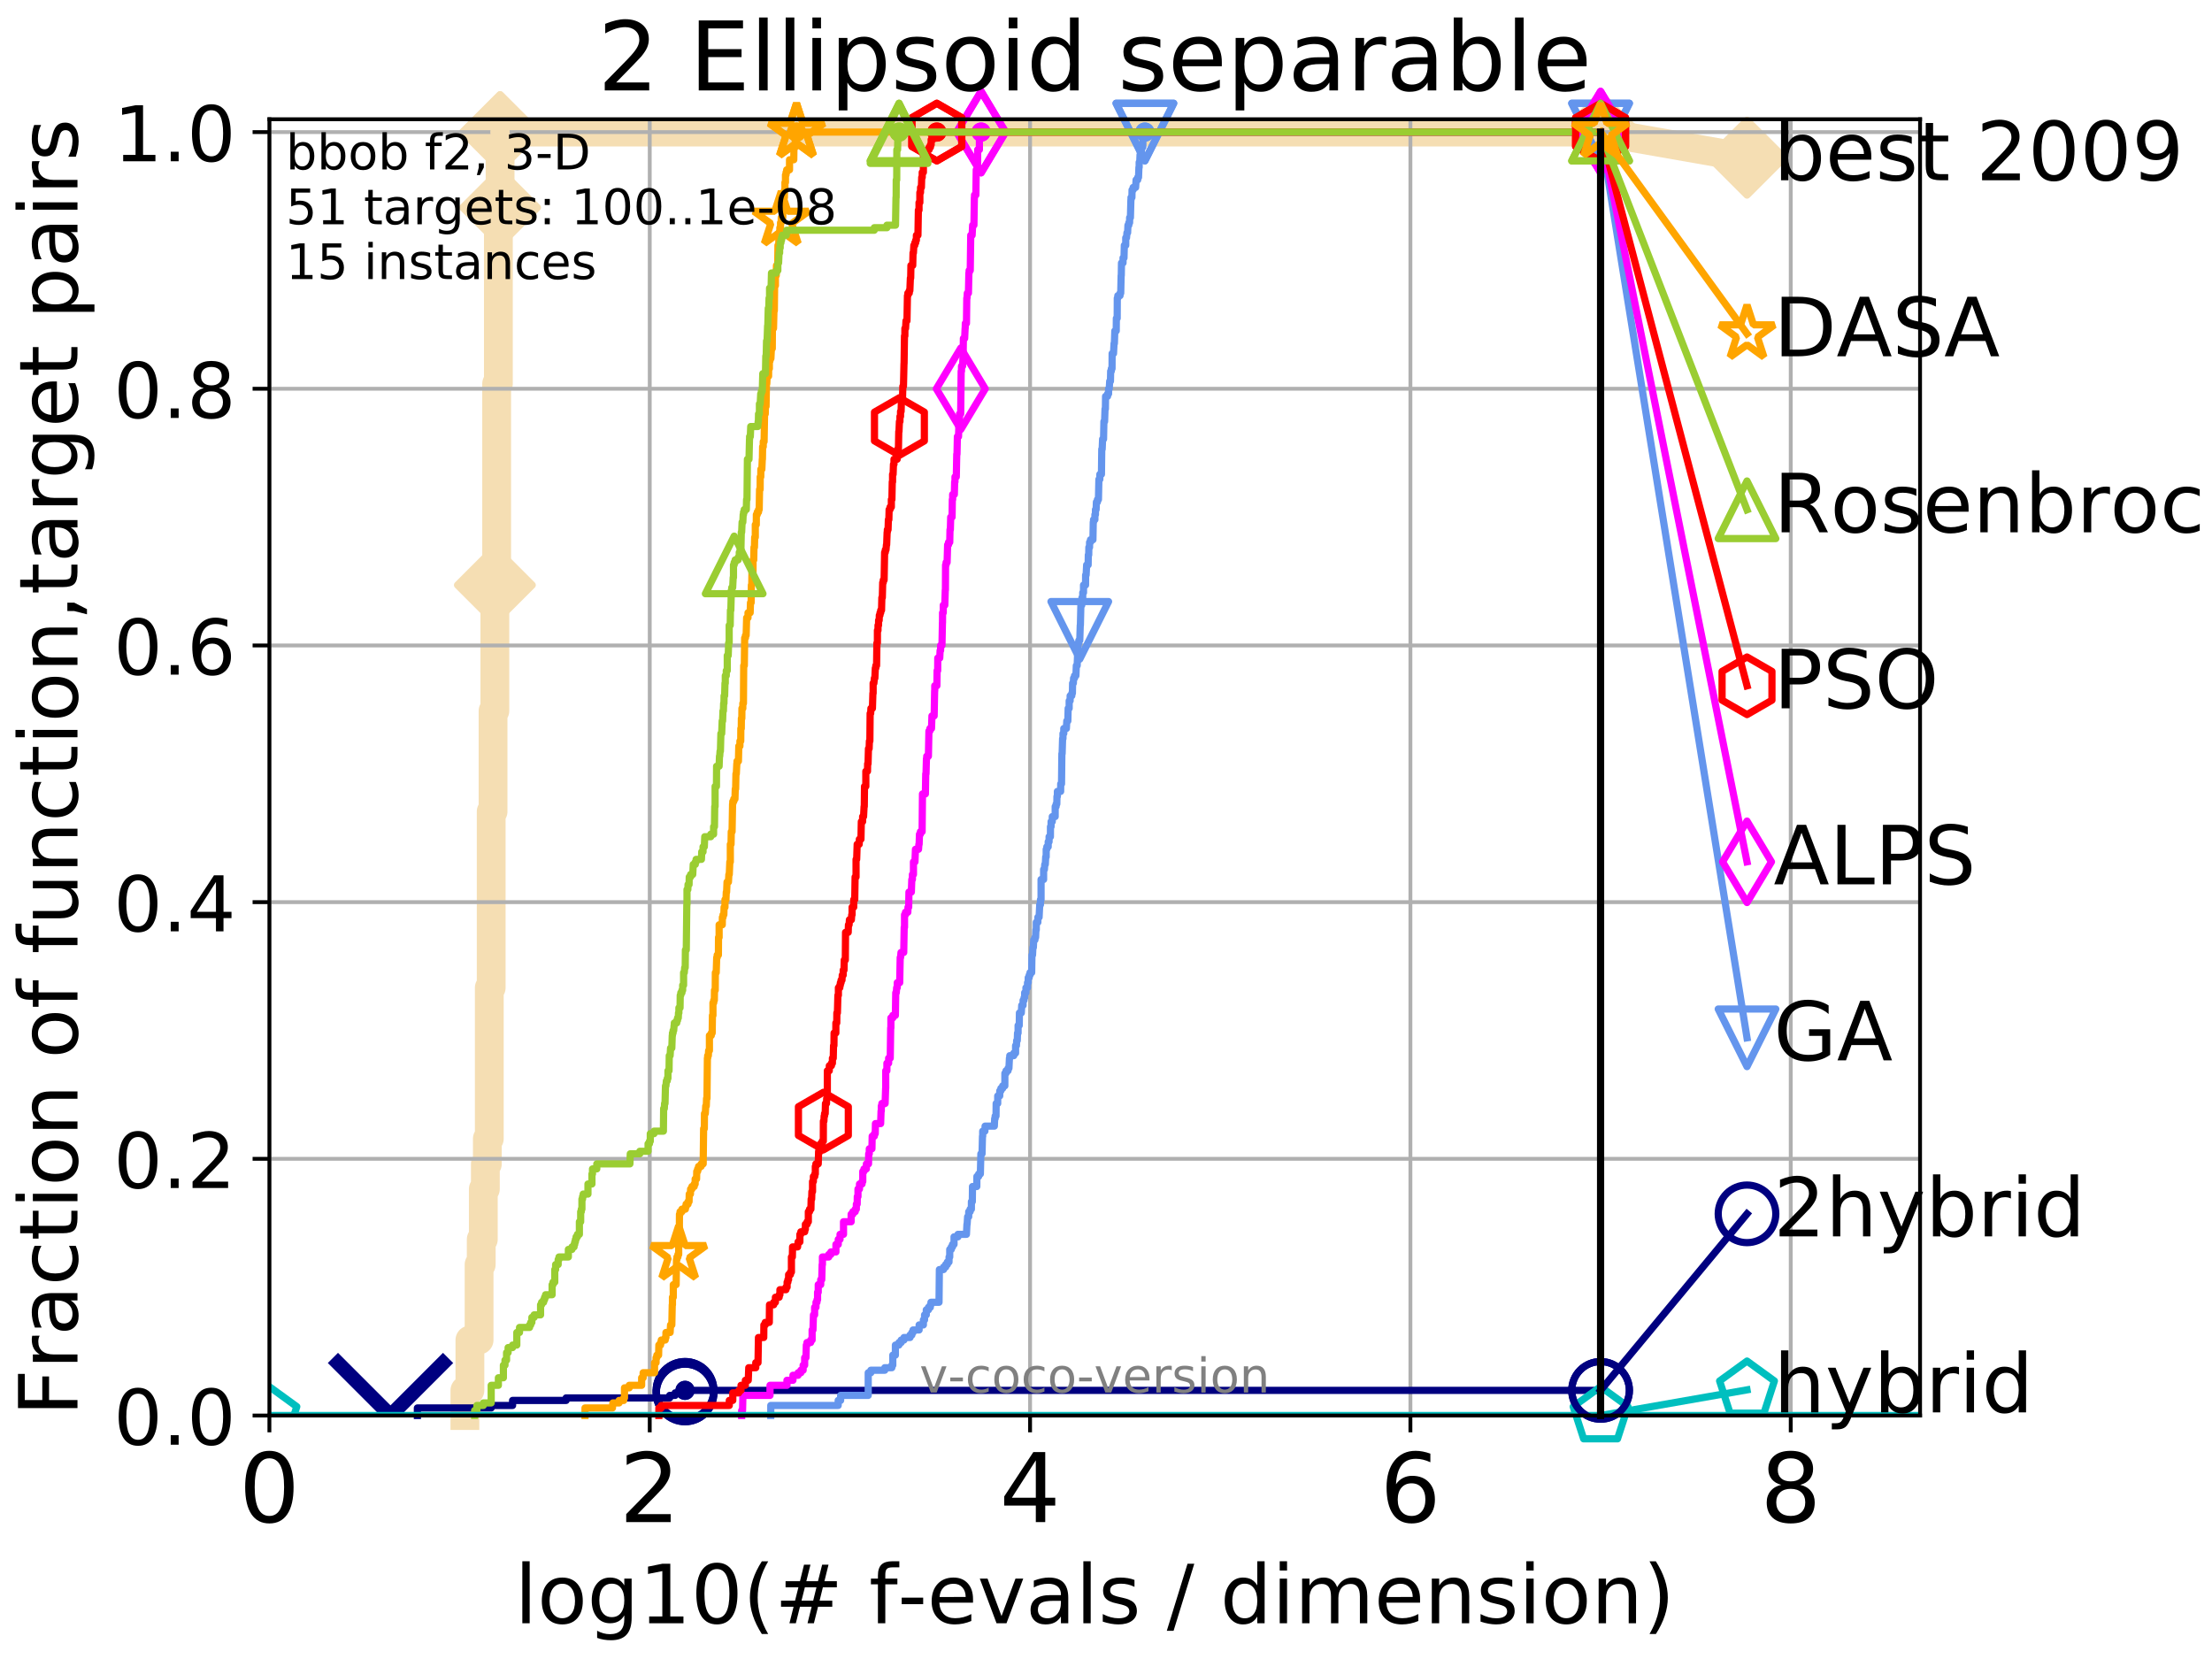 <?xml version="1.0" encoding="utf-8" standalone="no"?>
<!DOCTYPE svg PUBLIC "-//W3C//DTD SVG 1.1//EN"
  "http://www.w3.org/Graphics/SVG/1.1/DTD/svg11.dtd">
<!-- Created with matplotlib (http://matplotlib.org/) -->
<svg height="345.6pt" version="1.1" viewBox="0 0 460.8 345.6" width="460.8pt" xmlns="http://www.w3.org/2000/svg" xmlns:xlink="http://www.w3.org/1999/xlink">
 <defs>
  <style type="text/css">
*{stroke-linecap:butt;stroke-linejoin:round;}
  </style>
 </defs>
 <g id="figure_1">
  <g id="patch_1">
   <path d="M 0 345.6 
L 460.8 345.6 
L 460.8 0 
L 0 0 
z
" style="fill:#ffffff;"/>
  </g>
  <g id="axes_1">
   <g id="patch_2">
    <path d="M 56.12 294.88 
L 399.984 294.88 
L 399.984 24.84 
L 56.12 24.84 
z
" style="fill:#ffffff;"/>
   </g>
   <g id="line2d_1">
    <path d="M 96.846 294.88 
L 96.846 289.638 
L 97.889 289.638 
L 97.889 279.153 
L 99.803 279.153 
L 99.803 263.425 
L 100.25 263.425 
L 100.25 258.183 
L 100.685 258.183 
L 100.685 247.698 
L 101.11 247.698 
L 101.11 242.455 
L 101.525 242.455 
L 101.525 237.213 
L 101.929 237.213 
L 101.929 205.758 
L 102.325 205.758 
L 102.325 169.061 
L 102.712 169.061 
L 102.712 148.091 
L 103.09 148.091 
L 103.09 121.878 
L 103.46 121.878 
L 103.46 79.938 
L 103.822 79.938 
L 103.822 43.241 
L 104.177 43.241 
L 104.177 27.514 
L 333.43 27.514 
" style="fill:none;stroke:#f5deb3;stroke-linecap:square;stroke-width:6;"/>
   </g>
   <g id="line2d_2">
    <defs>
     <path d="M -0 7.778 
L 7.778 0 
L 0 -7.778 
L -7.778 -0 
z
" id="ma5edf4b1fa" style="stroke:#f5deb3;stroke-linejoin:miter;stroke-width:1.5;"/>
    </defs>
    <g>
     <use style="fill:#f5deb3;stroke:#f5deb3;stroke-linejoin:miter;stroke-width:1.5;" x="103.09" xlink:href="#ma5edf4b1fa" y="121.878"/>
     <use style="fill:#f5deb3;stroke:#f5deb3;stroke-linejoin:miter;stroke-width:1.5;" x="104.177" xlink:href="#ma5edf4b1fa" y="43.241"/>
     <use style="fill:#f5deb3;stroke:#f5deb3;stroke-linejoin:miter;stroke-width:1.5;" x="104.177" xlink:href="#ma5edf4b1fa" y="27.514"/>
     <use style="fill:#f5deb3;stroke:#f5deb3;stroke-linejoin:miter;stroke-width:1.5;" x="104.177" xlink:href="#ma5edf4b1fa" y="27.514"/>
     <use style="fill:#f5deb3;stroke:#f5deb3;stroke-linejoin:miter;stroke-width:1.5;" x="333.43" xlink:href="#ma5edf4b1fa" y="27.514"/>
    </g>
   </g>
   <g id="line2d_3">
    <path style="fill:none;stroke:#f5deb3;stroke-linecap:square;stroke-width:6;"/>
    <g/>
   </g>
   <g id="line2d_4">
    <path d="M 333.43 27.514 
L 363.934 32.861 
" style="fill:none;stroke:#f5deb3;stroke-linecap:square;stroke-width:6;"/>
    <g>
     <use style="fill:#f5deb3;stroke:#f5deb3;stroke-linejoin:miter;stroke-width:1.5;" x="333.43" xlink:href="#ma5edf4b1fa" y="27.514"/>
     <use style="fill:#f5deb3;stroke:#f5deb3;stroke-linejoin:miter;stroke-width:1.5;" x="363.934" xlink:href="#ma5edf4b1fa" y="32.861"/>
    </g>
   </g>
   <g id="matplotlib.axis_1">
    <g id="xtick_1">
     <g id="line2d_5">
      <path clip-path="url(#p3956b9f4da)" d="M 56.12 294.88 
L 56.12 24.84 
" style="fill:none;stroke:#b0b0b0;stroke-linecap:square;stroke-width:0.8;"/>
     </g>
     <g id="line2d_6">
      <defs>
       <path d="M 0 0 
L 0 3.5 
" id="m3ae6868767" style="stroke:#000000;stroke-width:0.8;"/>
      </defs>
      <g>
       <use style="stroke:#000000;stroke-width:0.8;" x="56.12" xlink:href="#m3ae6868767" y="294.88"/>
      </g>
     </g>
     <g id="text_1">
      <!-- 0 -->
      <defs>
       <path d="M 31.781 66.406 
Q 24.172 66.406 20.328 58.906 
Q 16.5 51.422 16.5 36.375 
Q 16.5 21.391 20.328 13.891 
Q 24.172 6.391 31.781 6.391 
Q 39.453 6.391 43.281 13.891 
Q 47.125 21.391 47.125 36.375 
Q 47.125 51.422 43.281 58.906 
Q 39.453 66.406 31.781 66.406 
z
M 31.781 74.219 
Q 44.047 74.219 50.516 64.516 
Q 56.984 54.828 56.984 36.375 
Q 56.984 17.969 50.516 8.266 
Q 44.047 -1.422 31.781 -1.422 
Q 19.531 -1.422 13.062 8.266 
Q 6.594 17.969 6.594 36.375 
Q 6.594 54.828 13.062 64.516 
Q 19.531 74.219 31.781 74.219 
z
" id="DejaVuSans-30"/>
      </defs>
      <g transform="translate(49.758 317.077)scale(0.2 -0.2)">
       <use xlink:href="#DejaVuSans-30"/>
      </g>
     </g>
    </g>
    <g id="xtick_2">
     <g id="line2d_7">
      <path clip-path="url(#p3956b9f4da)" d="M 135.351 294.88 
L 135.351 24.84 
" style="fill:none;stroke:#b0b0b0;stroke-linecap:square;stroke-width:0.8;"/>
     </g>
     <g id="line2d_8">
      <g>
       <use style="stroke:#000000;stroke-width:0.8;" x="135.351" xlink:href="#m3ae6868767" y="294.88"/>
      </g>
     </g>
     <g id="text_2">
      <!-- 2 -->
      <defs>
       <path d="M 19.188 8.297 
L 53.609 8.297 
L 53.609 0 
L 7.328 0 
L 7.328 8.297 
Q 12.938 14.109 22.625 23.891 
Q 32.328 33.688 34.812 36.531 
Q 39.547 41.844 41.422 45.531 
Q 43.312 49.219 43.312 52.781 
Q 43.312 58.594 39.234 62.25 
Q 35.156 65.922 28.609 65.922 
Q 23.969 65.922 18.812 64.312 
Q 13.672 62.703 7.812 59.422 
L 7.812 69.391 
Q 13.766 71.781 18.938 73 
Q 24.125 74.219 28.422 74.219 
Q 39.75 74.219 46.484 68.547 
Q 53.219 62.891 53.219 53.422 
Q 53.219 48.922 51.531 44.891 
Q 49.859 40.875 45.406 35.406 
Q 44.188 33.984 37.641 27.219 
Q 31.109 20.453 19.188 8.297 
z
" id="DejaVuSans-32"/>
      </defs>
      <g transform="translate(128.989 317.077)scale(0.2 -0.2)">
       <use xlink:href="#DejaVuSans-32"/>
      </g>
     </g>
    </g>
    <g id="xtick_3">
     <g id="line2d_9">
      <path clip-path="url(#p3956b9f4da)" d="M 214.583 294.88 
L 214.583 24.84 
" style="fill:none;stroke:#b0b0b0;stroke-linecap:square;stroke-width:0.8;"/>
     </g>
     <g id="line2d_10">
      <g>
       <use style="stroke:#000000;stroke-width:0.8;" x="214.583" xlink:href="#m3ae6868767" y="294.88"/>
      </g>
     </g>
     <g id="text_3">
      <!-- 4 -->
      <defs>
       <path d="M 37.797 64.312 
L 12.891 25.391 
L 37.797 25.391 
z
M 35.203 72.906 
L 47.609 72.906 
L 47.609 25.391 
L 58.016 25.391 
L 58.016 17.188 
L 47.609 17.188 
L 47.609 0 
L 37.797 0 
L 37.797 17.188 
L 4.891 17.188 
L 4.891 26.703 
z
" id="DejaVuSans-34"/>
      </defs>
      <g transform="translate(208.22 317.077)scale(0.2 -0.2)">
       <use xlink:href="#DejaVuSans-34"/>
      </g>
     </g>
    </g>
    <g id="xtick_4">
     <g id="line2d_11">
      <path clip-path="url(#p3956b9f4da)" d="M 293.814 294.88 
L 293.814 24.84 
" style="fill:none;stroke:#b0b0b0;stroke-linecap:square;stroke-width:0.8;"/>
     </g>
     <g id="line2d_12">
      <g>
       <use style="stroke:#000000;stroke-width:0.8;" x="293.814" xlink:href="#m3ae6868767" y="294.88"/>
      </g>
     </g>
     <g id="text_4">
      <!-- 6 -->
      <defs>
       <path d="M 33.016 40.375 
Q 26.375 40.375 22.484 35.828 
Q 18.609 31.297 18.609 23.391 
Q 18.609 15.531 22.484 10.953 
Q 26.375 6.391 33.016 6.391 
Q 39.656 6.391 43.531 10.953 
Q 47.406 15.531 47.406 23.391 
Q 47.406 31.297 43.531 35.828 
Q 39.656 40.375 33.016 40.375 
z
M 52.594 71.297 
L 52.594 62.312 
Q 48.875 64.062 45.094 64.984 
Q 41.312 65.922 37.594 65.922 
Q 27.828 65.922 22.672 59.328 
Q 17.531 52.734 16.797 39.406 
Q 19.672 43.656 24.016 45.922 
Q 28.375 48.188 33.594 48.188 
Q 44.578 48.188 50.953 41.516 
Q 57.328 34.859 57.328 23.391 
Q 57.328 12.156 50.688 5.359 
Q 44.047 -1.422 33.016 -1.422 
Q 20.359 -1.422 13.672 8.266 
Q 6.984 17.969 6.984 36.375 
Q 6.984 53.656 15.188 63.938 
Q 23.391 74.219 37.203 74.219 
Q 40.922 74.219 44.703 73.484 
Q 48.484 72.75 52.594 71.297 
z
" id="DejaVuSans-36"/>
      </defs>
      <g transform="translate(287.452 317.077)scale(0.2 -0.2)">
       <use xlink:href="#DejaVuSans-36"/>
      </g>
     </g>
    </g>
    <g id="xtick_5">
     <g id="line2d_13">
      <path clip-path="url(#p3956b9f4da)" d="M 373.045 294.88 
L 373.045 24.84 
" style="fill:none;stroke:#b0b0b0;stroke-linecap:square;stroke-width:0.8;"/>
     </g>
     <g id="line2d_14">
      <g>
       <use style="stroke:#000000;stroke-width:0.8;" x="373.045" xlink:href="#m3ae6868767" y="294.88"/>
      </g>
     </g>
     <g id="text_5">
      <!-- 8 -->
      <defs>
       <path d="M 31.781 34.625 
Q 24.75 34.625 20.719 30.859 
Q 16.703 27.094 16.703 20.516 
Q 16.703 13.922 20.719 10.156 
Q 24.75 6.391 31.781 6.391 
Q 38.812 6.391 42.859 10.172 
Q 46.922 13.969 46.922 20.516 
Q 46.922 27.094 42.891 30.859 
Q 38.875 34.625 31.781 34.625 
z
M 21.922 38.812 
Q 15.578 40.375 12.031 44.719 
Q 8.5 49.078 8.5 55.328 
Q 8.5 64.062 14.719 69.141 
Q 20.953 74.219 31.781 74.219 
Q 42.672 74.219 48.875 69.141 
Q 55.078 64.062 55.078 55.328 
Q 55.078 49.078 51.531 44.719 
Q 48 40.375 41.703 38.812 
Q 48.828 37.156 52.797 32.312 
Q 56.781 27.484 56.781 20.516 
Q 56.781 9.906 50.312 4.234 
Q 43.844 -1.422 31.781 -1.422 
Q 19.734 -1.422 13.25 4.234 
Q 6.781 9.906 6.781 20.516 
Q 6.781 27.484 10.781 32.312 
Q 14.797 37.156 21.922 38.812 
z
M 18.312 54.391 
Q 18.312 48.734 21.844 45.562 
Q 25.391 42.391 31.781 42.391 
Q 38.141 42.391 41.719 45.562 
Q 45.312 48.734 45.312 54.391 
Q 45.312 60.062 41.719 63.234 
Q 38.141 66.406 31.781 66.406 
Q 25.391 66.406 21.844 63.234 
Q 18.312 60.062 18.312 54.391 
z
" id="DejaVuSans-38"/>
      </defs>
      <g transform="translate(366.683 317.077)scale(0.2 -0.2)">
       <use xlink:href="#DejaVuSans-38"/>
      </g>
     </g>
    </g>
    <g id="text_6">
     <!-- log10(# f-evals / dimension) -->
     <defs>
      <path d="M 9.422 75.984 
L 18.406 75.984 
L 18.406 0 
L 9.422 0 
z
" id="DejaVuSans-6c"/>
      <path d="M 30.609 48.391 
Q 23.391 48.391 19.188 42.75 
Q 14.984 37.109 14.984 27.297 
Q 14.984 17.484 19.156 11.844 
Q 23.344 6.203 30.609 6.203 
Q 37.797 6.203 41.984 11.859 
Q 46.188 17.531 46.188 27.297 
Q 46.188 37.016 41.984 42.703 
Q 37.797 48.391 30.609 48.391 
z
M 30.609 56 
Q 42.328 56 49.016 48.375 
Q 55.719 40.766 55.719 27.297 
Q 55.719 13.875 49.016 6.219 
Q 42.328 -1.422 30.609 -1.422 
Q 18.844 -1.422 12.172 6.219 
Q 5.516 13.875 5.516 27.297 
Q 5.516 40.766 12.172 48.375 
Q 18.844 56 30.609 56 
z
" id="DejaVuSans-6f"/>
      <path d="M 45.406 27.984 
Q 45.406 37.75 41.375 43.109 
Q 37.359 48.484 30.078 48.484 
Q 22.859 48.484 18.828 43.109 
Q 14.797 37.75 14.797 27.984 
Q 14.797 18.266 18.828 12.891 
Q 22.859 7.516 30.078 7.516 
Q 37.359 7.516 41.375 12.891 
Q 45.406 18.266 45.406 27.984 
z
M 54.391 6.781 
Q 54.391 -7.172 48.188 -13.984 
Q 42 -20.797 29.203 -20.797 
Q 24.469 -20.797 20.266 -20.094 
Q 16.062 -19.391 12.109 -17.922 
L 12.109 -9.188 
Q 16.062 -11.328 19.922 -12.344 
Q 23.781 -13.375 27.781 -13.375 
Q 36.625 -13.375 41.016 -8.766 
Q 45.406 -4.156 45.406 5.172 
L 45.406 9.625 
Q 42.625 4.781 38.281 2.391 
Q 33.938 0 27.875 0 
Q 17.828 0 11.672 7.656 
Q 5.516 15.328 5.516 27.984 
Q 5.516 40.672 11.672 48.328 
Q 17.828 56 27.875 56 
Q 33.938 56 38.281 53.609 
Q 42.625 51.219 45.406 46.391 
L 45.406 54.688 
L 54.391 54.688 
z
" id="DejaVuSans-67"/>
      <path d="M 12.406 8.297 
L 28.516 8.297 
L 28.516 63.922 
L 10.984 60.406 
L 10.984 69.391 
L 28.422 72.906 
L 38.281 72.906 
L 38.281 8.297 
L 54.391 8.297 
L 54.391 0 
L 12.406 0 
z
" id="DejaVuSans-31"/>
      <path d="M 31 75.875 
Q 24.469 64.656 21.281 53.656 
Q 18.109 42.672 18.109 31.391 
Q 18.109 20.125 21.312 9.062 
Q 24.516 -2 31 -13.188 
L 23.188 -13.188 
Q 15.875 -1.703 12.234 9.375 
Q 8.594 20.453 8.594 31.391 
Q 8.594 42.281 12.203 53.312 
Q 15.828 64.359 23.188 75.875 
z
" id="DejaVuSans-28"/>
      <path d="M 51.125 44 
L 36.922 44 
L 32.812 27.688 
L 47.125 27.688 
z
M 43.797 71.781 
L 38.719 51.516 
L 52.984 51.516 
L 58.109 71.781 
L 65.922 71.781 
L 60.891 51.516 
L 76.125 51.516 
L 76.125 44 
L 58.984 44 
L 54.984 27.688 
L 70.516 27.688 
L 70.516 20.219 
L 53.078 20.219 
L 48 0 
L 40.188 0 
L 45.219 20.219 
L 30.906 20.219 
L 25.875 0 
L 18.016 0 
L 23.094 20.219 
L 7.719 20.219 
L 7.719 27.688 
L 24.906 27.688 
L 29 44 
L 13.281 44 
L 13.281 51.516 
L 30.906 51.516 
L 35.891 71.781 
z
" id="DejaVuSans-23"/>
      <path id="DejaVuSans-20"/>
      <path d="M 37.109 75.984 
L 37.109 68.5 
L 28.516 68.5 
Q 23.688 68.5 21.797 66.547 
Q 19.922 64.594 19.922 59.516 
L 19.922 54.688 
L 34.719 54.688 
L 34.719 47.703 
L 19.922 47.703 
L 19.922 0 
L 10.891 0 
L 10.891 47.703 
L 2.297 47.703 
L 2.297 54.688 
L 10.891 54.688 
L 10.891 58.5 
Q 10.891 67.625 15.141 71.797 
Q 19.391 75.984 28.609 75.984 
z
" id="DejaVuSans-66"/>
      <path d="M 4.891 31.391 
L 31.203 31.391 
L 31.203 23.391 
L 4.891 23.391 
z
" id="DejaVuSans-2d"/>
      <path d="M 56.203 29.594 
L 56.203 25.203 
L 14.891 25.203 
Q 15.484 15.922 20.484 11.062 
Q 25.484 6.203 34.422 6.203 
Q 39.594 6.203 44.453 7.469 
Q 49.312 8.734 54.109 11.281 
L 54.109 2.781 
Q 49.266 0.734 44.188 -0.344 
Q 39.109 -1.422 33.891 -1.422 
Q 20.797 -1.422 13.156 6.188 
Q 5.516 13.812 5.516 26.812 
Q 5.516 40.234 12.766 48.109 
Q 20.016 56 32.328 56 
Q 43.359 56 49.781 48.891 
Q 56.203 41.797 56.203 29.594 
z
M 47.219 32.234 
Q 47.125 39.594 43.094 43.984 
Q 39.062 48.391 32.422 48.391 
Q 24.906 48.391 20.391 44.141 
Q 15.875 39.891 15.188 32.172 
z
" id="DejaVuSans-65"/>
      <path d="M 2.984 54.688 
L 12.5 54.688 
L 29.594 8.797 
L 46.688 54.688 
L 56.203 54.688 
L 35.688 0 
L 23.484 0 
z
" id="DejaVuSans-76"/>
      <path d="M 34.281 27.484 
Q 23.391 27.484 19.188 25 
Q 14.984 22.516 14.984 16.5 
Q 14.984 11.719 18.141 8.906 
Q 21.297 6.109 26.703 6.109 
Q 34.188 6.109 38.703 11.406 
Q 43.219 16.703 43.219 25.484 
L 43.219 27.484 
z
M 52.203 31.203 
L 52.203 0 
L 43.219 0 
L 43.219 8.297 
Q 40.141 3.328 35.547 0.953 
Q 30.953 -1.422 24.312 -1.422 
Q 15.922 -1.422 10.953 3.297 
Q 6 8.016 6 15.922 
Q 6 25.141 12.172 29.828 
Q 18.359 34.516 30.609 34.516 
L 43.219 34.516 
L 43.219 35.406 
Q 43.219 41.609 39.141 45 
Q 35.062 48.391 27.688 48.391 
Q 23 48.391 18.547 47.266 
Q 14.109 46.141 10.016 43.891 
L 10.016 52.203 
Q 14.938 54.109 19.578 55.047 
Q 24.219 56 28.609 56 
Q 40.484 56 46.344 49.844 
Q 52.203 43.703 52.203 31.203 
z
" id="DejaVuSans-61"/>
      <path d="M 44.281 53.078 
L 44.281 44.578 
Q 40.484 46.531 36.375 47.5 
Q 32.281 48.484 27.875 48.484 
Q 21.188 48.484 17.844 46.438 
Q 14.5 44.391 14.5 40.281 
Q 14.5 37.156 16.891 35.375 
Q 19.281 33.594 26.516 31.984 
L 29.594 31.297 
Q 39.156 29.25 43.188 25.516 
Q 47.219 21.781 47.219 15.094 
Q 47.219 7.469 41.188 3.016 
Q 35.156 -1.422 24.609 -1.422 
Q 20.219 -1.422 15.453 -0.562 
Q 10.688 0.297 5.422 2 
L 5.422 11.281 
Q 10.406 8.688 15.234 7.391 
Q 20.062 6.109 24.812 6.109 
Q 31.156 6.109 34.562 8.281 
Q 37.984 10.453 37.984 14.406 
Q 37.984 18.062 35.516 20.016 
Q 33.062 21.969 24.703 23.781 
L 21.578 24.516 
Q 13.234 26.266 9.516 29.906 
Q 5.812 33.547 5.812 39.891 
Q 5.812 47.609 11.281 51.797 
Q 16.75 56 26.812 56 
Q 31.781 56 36.172 55.266 
Q 40.578 54.547 44.281 53.078 
z
" id="DejaVuSans-73"/>
      <path d="M 25.391 72.906 
L 33.688 72.906 
L 8.297 -9.281 
L 0 -9.281 
z
" id="DejaVuSans-2f"/>
      <path d="M 45.406 46.391 
L 45.406 75.984 
L 54.391 75.984 
L 54.391 0 
L 45.406 0 
L 45.406 8.203 
Q 42.578 3.328 38.25 0.953 
Q 33.938 -1.422 27.875 -1.422 
Q 17.969 -1.422 11.734 6.484 
Q 5.516 14.406 5.516 27.297 
Q 5.516 40.188 11.734 48.094 
Q 17.969 56 27.875 56 
Q 33.938 56 38.25 53.625 
Q 42.578 51.266 45.406 46.391 
z
M 14.797 27.297 
Q 14.797 17.391 18.875 11.75 
Q 22.953 6.109 30.078 6.109 
Q 37.203 6.109 41.297 11.75 
Q 45.406 17.391 45.406 27.297 
Q 45.406 37.203 41.297 42.844 
Q 37.203 48.484 30.078 48.484 
Q 22.953 48.484 18.875 42.844 
Q 14.797 37.203 14.797 27.297 
z
" id="DejaVuSans-64"/>
      <path d="M 9.422 54.688 
L 18.406 54.688 
L 18.406 0 
L 9.422 0 
z
M 9.422 75.984 
L 18.406 75.984 
L 18.406 64.594 
L 9.422 64.594 
z
" id="DejaVuSans-69"/>
      <path d="M 52 44.188 
Q 55.375 50.25 60.062 53.125 
Q 64.75 56 71.094 56 
Q 79.641 56 84.281 50.016 
Q 88.922 44.047 88.922 33.016 
L 88.922 0 
L 79.891 0 
L 79.891 32.719 
Q 79.891 40.578 77.094 44.375 
Q 74.312 48.188 68.609 48.188 
Q 61.625 48.188 57.562 43.547 
Q 53.516 38.922 53.516 30.906 
L 53.516 0 
L 44.484 0 
L 44.484 32.719 
Q 44.484 40.625 41.703 44.406 
Q 38.922 48.188 33.109 48.188 
Q 26.219 48.188 22.156 43.531 
Q 18.109 38.875 18.109 30.906 
L 18.109 0 
L 9.078 0 
L 9.078 54.688 
L 18.109 54.688 
L 18.109 46.188 
Q 21.188 51.219 25.484 53.609 
Q 29.781 56 35.688 56 
Q 41.656 56 45.828 52.969 
Q 50 49.953 52 44.188 
z
" id="DejaVuSans-6d"/>
      <path d="M 54.891 33.016 
L 54.891 0 
L 45.906 0 
L 45.906 32.719 
Q 45.906 40.484 42.875 44.328 
Q 39.844 48.188 33.797 48.188 
Q 26.516 48.188 22.312 43.547 
Q 18.109 38.922 18.109 30.906 
L 18.109 0 
L 9.078 0 
L 9.078 54.688 
L 18.109 54.688 
L 18.109 46.188 
Q 21.344 51.125 25.703 53.562 
Q 30.078 56 35.797 56 
Q 45.219 56 50.047 50.172 
Q 54.891 44.344 54.891 33.016 
z
" id="DejaVuSans-6e"/>
      <path d="M 8.016 75.875 
L 15.828 75.875 
Q 23.141 64.359 26.781 53.312 
Q 30.422 42.281 30.422 31.391 
Q 30.422 20.453 26.781 9.375 
Q 23.141 -1.703 15.828 -13.188 
L 8.016 -13.188 
Q 14.5 -2 17.703 9.062 
Q 20.906 20.125 20.906 31.391 
Q 20.906 42.672 17.703 53.656 
Q 14.5 64.656 8.016 75.875 
z
" id="DejaVuSans-29"/>
     </defs>
     <g transform="translate(107.211 338.154)scale(0.17 -0.17)">
      <use xlink:href="#DejaVuSans-6c"/>
      <use x="27.783" xlink:href="#DejaVuSans-6f"/>
      <use x="88.965" xlink:href="#DejaVuSans-67"/>
      <use x="152.441" xlink:href="#DejaVuSans-31"/>
      <use x="216.064" xlink:href="#DejaVuSans-30"/>
      <use x="279.688" xlink:href="#DejaVuSans-28"/>
      <use x="318.701" xlink:href="#DejaVuSans-23"/>
      <use x="402.49" xlink:href="#DejaVuSans-20"/>
      <use x="434.277" xlink:href="#DejaVuSans-66"/>
      <use x="469.404" xlink:href="#DejaVuSans-2d"/>
      <use x="505.488" xlink:href="#DejaVuSans-65"/>
      <use x="567.012" xlink:href="#DejaVuSans-76"/>
      <use x="626.191" xlink:href="#DejaVuSans-61"/>
      <use x="687.471" xlink:href="#DejaVuSans-6c"/>
      <use x="715.254" xlink:href="#DejaVuSans-73"/>
      <use x="767.354" xlink:href="#DejaVuSans-20"/>
      <use x="799.141" xlink:href="#DejaVuSans-2f"/>
      <use x="832.832" xlink:href="#DejaVuSans-20"/>
      <use x="864.619" xlink:href="#DejaVuSans-64"/>
      <use x="928.096" xlink:href="#DejaVuSans-69"/>
      <use x="955.879" xlink:href="#DejaVuSans-6d"/>
      <use x="1053.291" xlink:href="#DejaVuSans-65"/>
      <use x="1114.814" xlink:href="#DejaVuSans-6e"/>
      <use x="1178.193" xlink:href="#DejaVuSans-73"/>
      <use x="1230.293" xlink:href="#DejaVuSans-69"/>
      <use x="1258.076" xlink:href="#DejaVuSans-6f"/>
      <use x="1319.258" xlink:href="#DejaVuSans-6e"/>
      <use x="1382.637" xlink:href="#DejaVuSans-29"/>
     </g>
    </g>
   </g>
   <g id="matplotlib.axis_2">
    <g id="ytick_1">
     <g id="line2d_15">
      <path clip-path="url(#p3956b9f4da)" d="M 56.12 294.88 
L 399.984 294.88 
" style="fill:none;stroke:#b0b0b0;stroke-linecap:square;stroke-width:0.8;"/>
     </g>
     <g id="line2d_16">
      <defs>
       <path d="M 0 0 
L -3.5 0 
" id="mde32742f98" style="stroke:#000000;stroke-width:0.8;"/>
      </defs>
      <g>
       <use style="stroke:#000000;stroke-width:0.8;" x="56.12" xlink:href="#mde32742f98" y="294.88"/>
      </g>
     </g>
     <g id="text_7">
      <!-- 0.0 -->
      <defs>
       <path d="M 10.688 12.406 
L 21 12.406 
L 21 0 
L 10.688 0 
z
" id="DejaVuSans-2e"/>
      </defs>
      <g transform="translate(23.675 300.959)scale(0.16 -0.16)">
       <use xlink:href="#DejaVuSans-30"/>
       <use x="63.623" xlink:href="#DejaVuSans-2e"/>
       <use x="95.41" xlink:href="#DejaVuSans-30"/>
      </g>
     </g>
    </g>
    <g id="ytick_2">
     <g id="line2d_17">
      <path clip-path="url(#p3956b9f4da)" d="M 56.12 241.407 
L 399.984 241.407 
" style="fill:none;stroke:#b0b0b0;stroke-linecap:square;stroke-width:0.8;"/>
     </g>
     <g id="line2d_18">
      <g>
       <use style="stroke:#000000;stroke-width:0.8;" x="56.12" xlink:href="#mde32742f98" y="241.407"/>
      </g>
     </g>
     <g id="text_8">
      <!-- 0.2 -->
      <g transform="translate(23.675 247.485)scale(0.16 -0.16)">
       <use xlink:href="#DejaVuSans-30"/>
       <use x="63.623" xlink:href="#DejaVuSans-2e"/>
       <use x="95.41" xlink:href="#DejaVuSans-32"/>
      </g>
     </g>
    </g>
    <g id="ytick_3">
     <g id="line2d_19">
      <path clip-path="url(#p3956b9f4da)" d="M 56.12 187.933 
L 399.984 187.933 
" style="fill:none;stroke:#b0b0b0;stroke-linecap:square;stroke-width:0.8;"/>
     </g>
     <g id="line2d_20">
      <g>
       <use style="stroke:#000000;stroke-width:0.8;" x="56.12" xlink:href="#mde32742f98" y="187.933"/>
      </g>
     </g>
     <g id="text_9">
      <!-- 0.4 -->
      <g transform="translate(23.675 194.012)scale(0.16 -0.16)">
       <use xlink:href="#DejaVuSans-30"/>
       <use x="63.623" xlink:href="#DejaVuSans-2e"/>
       <use x="95.41" xlink:href="#DejaVuSans-34"/>
      </g>
     </g>
    </g>
    <g id="ytick_4">
     <g id="line2d_21">
      <path clip-path="url(#p3956b9f4da)" d="M 56.12 134.46 
L 399.984 134.46 
" style="fill:none;stroke:#b0b0b0;stroke-linecap:square;stroke-width:0.8;"/>
     </g>
     <g id="line2d_22">
      <g>
       <use style="stroke:#000000;stroke-width:0.8;" x="56.12" xlink:href="#mde32742f98" y="134.46"/>
      </g>
     </g>
     <g id="text_10">
      <!-- 0.6 -->
      <g transform="translate(23.675 140.539)scale(0.16 -0.16)">
       <use xlink:href="#DejaVuSans-30"/>
       <use x="63.623" xlink:href="#DejaVuSans-2e"/>
       <use x="95.41" xlink:href="#DejaVuSans-36"/>
      </g>
     </g>
    </g>
    <g id="ytick_5">
     <g id="line2d_23">
      <path clip-path="url(#p3956b9f4da)" d="M 56.12 80.987 
L 399.984 80.987 
" style="fill:none;stroke:#b0b0b0;stroke-linecap:square;stroke-width:0.8;"/>
     </g>
     <g id="line2d_24">
      <g>
       <use style="stroke:#000000;stroke-width:0.8;" x="56.12" xlink:href="#mde32742f98" y="80.987"/>
      </g>
     </g>
     <g id="text_11">
      <!-- 0.8 -->
      <g transform="translate(23.675 87.066)scale(0.16 -0.16)">
       <use xlink:href="#DejaVuSans-30"/>
       <use x="63.623" xlink:href="#DejaVuSans-2e"/>
       <use x="95.41" xlink:href="#DejaVuSans-38"/>
      </g>
     </g>
    </g>
    <g id="ytick_6">
     <g id="line2d_25">
      <path clip-path="url(#p3956b9f4da)" d="M 56.12 27.514 
L 399.984 27.514 
" style="fill:none;stroke:#b0b0b0;stroke-linecap:square;stroke-width:0.8;"/>
     </g>
     <g id="line2d_26">
      <g>
       <use style="stroke:#000000;stroke-width:0.8;" x="56.12" xlink:href="#mde32742f98" y="27.514"/>
      </g>
     </g>
     <g id="text_12">
      <!-- 1.0 -->
      <g transform="translate(23.675 33.592)scale(0.16 -0.16)">
       <use xlink:href="#DejaVuSans-31"/>
       <use x="63.623" xlink:href="#DejaVuSans-2e"/>
       <use x="95.41" xlink:href="#DejaVuSans-30"/>
      </g>
     </g>
    </g>
    <g id="text_13">
     <!-- Fraction of function,target pairs -->
     <defs>
      <path d="M 9.812 72.906 
L 51.703 72.906 
L 51.703 64.594 
L 19.672 64.594 
L 19.672 43.109 
L 48.578 43.109 
L 48.578 34.812 
L 19.672 34.812 
L 19.672 0 
L 9.812 0 
z
" id="DejaVuSans-46"/>
      <path d="M 41.109 46.297 
Q 39.594 47.172 37.812 47.578 
Q 36.031 48 33.891 48 
Q 26.266 48 22.188 43.047 
Q 18.109 38.094 18.109 28.812 
L 18.109 0 
L 9.078 0 
L 9.078 54.688 
L 18.109 54.688 
L 18.109 46.188 
Q 20.953 51.172 25.484 53.578 
Q 30.031 56 36.531 56 
Q 37.453 56 38.578 55.875 
Q 39.703 55.766 41.062 55.516 
z
" id="DejaVuSans-72"/>
      <path d="M 48.781 52.594 
L 48.781 44.188 
Q 44.969 46.297 41.141 47.344 
Q 37.312 48.391 33.406 48.391 
Q 24.656 48.391 19.812 42.844 
Q 14.984 37.312 14.984 27.297 
Q 14.984 17.281 19.812 11.734 
Q 24.656 6.203 33.406 6.203 
Q 37.312 6.203 41.141 7.25 
Q 44.969 8.297 48.781 10.406 
L 48.781 2.094 
Q 45.016 0.344 40.984 -0.531 
Q 36.969 -1.422 32.422 -1.422 
Q 20.062 -1.422 12.781 6.344 
Q 5.516 14.109 5.516 27.297 
Q 5.516 40.672 12.859 48.328 
Q 20.219 56 33.016 56 
Q 37.156 56 41.109 55.141 
Q 45.062 54.297 48.781 52.594 
z
" id="DejaVuSans-63"/>
      <path d="M 18.312 70.219 
L 18.312 54.688 
L 36.812 54.688 
L 36.812 47.703 
L 18.312 47.703 
L 18.312 18.016 
Q 18.312 11.328 20.141 9.422 
Q 21.969 7.516 27.594 7.516 
L 36.812 7.516 
L 36.812 0 
L 27.594 0 
Q 17.188 0 13.234 3.875 
Q 9.281 7.766 9.281 18.016 
L 9.281 47.703 
L 2.688 47.703 
L 2.688 54.688 
L 9.281 54.688 
L 9.281 70.219 
z
" id="DejaVuSans-74"/>
      <path d="M 8.5 21.578 
L 8.5 54.688 
L 17.484 54.688 
L 17.484 21.922 
Q 17.484 14.156 20.5 10.266 
Q 23.531 6.391 29.594 6.391 
Q 36.859 6.391 41.078 11.031 
Q 45.312 15.672 45.312 23.688 
L 45.312 54.688 
L 54.297 54.688 
L 54.297 0 
L 45.312 0 
L 45.312 8.406 
Q 42.047 3.422 37.719 1 
Q 33.406 -1.422 27.688 -1.422 
Q 18.266 -1.422 13.375 4.438 
Q 8.5 10.297 8.5 21.578 
z
M 31.109 56 
z
" id="DejaVuSans-75"/>
      <path d="M 11.719 12.406 
L 22.016 12.406 
L 22.016 4 
L 14.016 -11.625 
L 7.719 -11.625 
L 11.719 4 
z
" id="DejaVuSans-2c"/>
      <path d="M 18.109 8.203 
L 18.109 -20.797 
L 9.078 -20.797 
L 9.078 54.688 
L 18.109 54.688 
L 18.109 46.391 
Q 20.953 51.266 25.266 53.625 
Q 29.594 56 35.594 56 
Q 45.562 56 51.781 48.094 
Q 58.016 40.188 58.016 27.297 
Q 58.016 14.406 51.781 6.484 
Q 45.562 -1.422 35.594 -1.422 
Q 29.594 -1.422 25.266 0.953 
Q 20.953 3.328 18.109 8.203 
z
M 48.688 27.297 
Q 48.688 37.203 44.609 42.844 
Q 40.531 48.484 33.406 48.484 
Q 26.266 48.484 22.188 42.844 
Q 18.109 37.203 18.109 27.297 
Q 18.109 17.391 22.188 11.75 
Q 26.266 6.109 33.406 6.109 
Q 40.531 6.109 44.609 11.75 
Q 48.688 17.391 48.688 27.297 
z
" id="DejaVuSans-70"/>
     </defs>
     <g transform="translate(16.14 294.999)rotate(-90)scale(0.17 -0.17)">
      <use xlink:href="#DejaVuSans-46"/>
      <use x="57.41" xlink:href="#DejaVuSans-72"/>
      <use x="98.523" xlink:href="#DejaVuSans-61"/>
      <use x="159.803" xlink:href="#DejaVuSans-63"/>
      <use x="214.783" xlink:href="#DejaVuSans-74"/>
      <use x="253.992" xlink:href="#DejaVuSans-69"/>
      <use x="281.775" xlink:href="#DejaVuSans-6f"/>
      <use x="342.957" xlink:href="#DejaVuSans-6e"/>
      <use x="406.336" xlink:href="#DejaVuSans-20"/>
      <use x="438.123" xlink:href="#DejaVuSans-6f"/>
      <use x="499.305" xlink:href="#DejaVuSans-66"/>
      <use x="534.51" xlink:href="#DejaVuSans-20"/>
      <use x="566.297" xlink:href="#DejaVuSans-66"/>
      <use x="601.502" xlink:href="#DejaVuSans-75"/>
      <use x="664.881" xlink:href="#DejaVuSans-6e"/>
      <use x="728.26" xlink:href="#DejaVuSans-63"/>
      <use x="783.24" xlink:href="#DejaVuSans-74"/>
      <use x="822.449" xlink:href="#DejaVuSans-69"/>
      <use x="850.232" xlink:href="#DejaVuSans-6f"/>
      <use x="911.414" xlink:href="#DejaVuSans-6e"/>
      <use x="974.793" xlink:href="#DejaVuSans-2c"/>
      <use x="1006.58" xlink:href="#DejaVuSans-74"/>
      <use x="1045.789" xlink:href="#DejaVuSans-61"/>
      <use x="1107.068" xlink:href="#DejaVuSans-72"/>
      <use x="1148.166" xlink:href="#DejaVuSans-67"/>
      <use x="1211.643" xlink:href="#DejaVuSans-65"/>
      <use x="1273.166" xlink:href="#DejaVuSans-74"/>
      <use x="1312.375" xlink:href="#DejaVuSans-20"/>
      <use x="1344.162" xlink:href="#DejaVuSans-70"/>
      <use x="1407.639" xlink:href="#DejaVuSans-61"/>
      <use x="1468.918" xlink:href="#DejaVuSans-69"/>
      <use x="1496.701" xlink:href="#DejaVuSans-72"/>
      <use x="1537.814" xlink:href="#DejaVuSans-73"/>
     </g>
    </g>
   </g>
   <g id="line2d_27">
    <defs>
     <path d="M 0 1.5 
C 0.398 1.5 0.779 1.342 1.061 1.061 
C 1.342 0.779 1.5 0.398 1.5 0 
C 1.5 -0.398 1.342 -0.779 1.061 -1.061 
C 0.779 -1.342 0.398 -1.5 0 -1.5 
C -0.398 -1.5 -0.779 -1.342 -1.061 -1.061 
C -1.342 -0.779 -1.5 -0.398 -1.5 0 
C -1.5 0.398 -1.342 0.779 -1.061 1.061 
C -0.779 1.342 -0.398 1.5 0 1.5 
z
" id="ma7efee4ad9" style="stroke:#f5deb3;"/>
    </defs>
    <g>
     <use style="fill:#f5deb3;stroke:#f5deb3;" x="104.177" xlink:href="#ma7efee4ad9" y="27.514"/>
     <use style="fill:#f5deb3;stroke:#f5deb3;" x="104.177" xlink:href="#ma7efee4ad9" y="27.514"/>
    </g>
   </g>
   <g id="line2d_28">
    <defs>
     <path d="M 0 1.5 
C 0.398 1.5 0.779 1.342 1.061 1.061 
C 1.342 0.779 1.5 0.398 1.5 0 
C 1.5 -0.398 1.342 -0.779 1.061 -1.061 
C 0.779 -1.342 0.398 -1.5 0 -1.5 
C -0.398 -1.5 -0.779 -1.342 -1.061 -1.061 
C -1.342 -0.779 -1.5 -0.398 -1.5 0 
C -1.5 0.398 -1.342 0.779 -1.061 1.061 
C -0.779 1.342 -0.398 1.5 0 1.5 
z
" id="m9b975c1a51" style="stroke:#000080;"/>
    </defs>
    <g>
     <use style="fill:#000080;stroke:#000080;" x="142.705" xlink:href="#m9b975c1a51" y="289.638"/>
     <use style="fill:#000080;stroke:#000080;" x="142.705" xlink:href="#m9b975c1a51" y="289.638"/>
    </g>
   </g>
   <g id="line2d_29">
    <path d="M 86.947 294.88 
L 86.947 293.307 
L 102.325 293.307 
L 102.325 292.783 
L 106.779 292.783 
L 106.779 291.735 
L 117.933 291.735 
L 117.933 291.21 
L 139.509 291.21 
L 139.509 290.686 
L 140.642 290.686 
L 140.642 290.162 
L 142.705 290.162 
L 142.705 289.638 
L 333.43 289.638 
" style="fill:none;stroke:#000080;stroke-linecap:square;stroke-width:1.5;"/>
   </g>
   <g id="line2d_30">
    <defs>
     <path d="M 0 6 
C 1.591 6 3.117 5.368 4.243 4.243 
C 5.368 3.117 6 1.591 6 0 
C 6 -1.591 5.368 -3.117 4.243 -4.243 
C 3.117 -5.368 1.591 -6 0 -6 
C -1.591 -6 -3.117 -5.368 -4.243 -4.243 
C -5.368 -3.117 -6 -1.591 -6 0 
C -6 1.591 -5.368 3.117 -4.243 4.243 
C -3.117 5.368 -1.591 6 0 6 
z
" id="ma3c6e20a51" style="stroke:#000080;stroke-width:1.5;"/>
    </defs>
    <g>
     <use style="fill-opacity:0;stroke:#000080;stroke-width:1.5;" x="142.705" xlink:href="#ma3c6e20a51" y="290.162"/>
     <use style="fill-opacity:0;stroke:#000080;stroke-width:1.5;" x="142.705" xlink:href="#ma3c6e20a51" y="290.162"/>
     <use style="fill-opacity:0;stroke:#000080;stroke-width:1.5;" x="142.705" xlink:href="#ma3c6e20a51" y="289.638"/>
     <use style="fill-opacity:0;stroke:#000080;stroke-width:1.5;" x="142.705" xlink:href="#ma3c6e20a51" y="289.638"/>
     <use style="fill-opacity:0;stroke:#000080;stroke-width:1.5;" x="333.43" xlink:href="#ma3c6e20a51" y="289.638"/>
    </g>
   </g>
   <g id="line2d_31">
    <path style="fill:none;stroke:#000080;stroke-linecap:square;stroke-width:1.5;"/>
    <g/>
   </g>
   <g id="line2d_32">
    <path clip-path="url(#p3956b9f4da)" d="M 81.348 294.88 
" style="fill:none;stroke:#000080;stroke-linecap:square;stroke-width:1.5;"/>
    <defs>
     <path d="M -12 12 
L 12 -12 
M -12 -12 
L 12 12 
" id="m5a75ba8927" style="stroke:#000080;stroke-width:3;"/>
    </defs>
    <g clip-path="url(#p3956b9f4da)">
     <use style="fill:#000080;stroke:#000080;stroke-width:3;" x="81.348" xlink:href="#m5a75ba8927" y="294.88"/>
    </g>
   </g>
   <g id="line2d_33">
    <defs>
     <path d="M 0 1.5 
C 0.398 1.5 0.779 1.342 1.061 1.061 
C 1.342 0.779 1.5 0.398 1.5 0 
C 1.5 -0.398 1.342 -0.779 1.061 -1.061 
C 0.779 -1.342 0.398 -1.5 0 -1.5 
C -0.398 -1.5 -0.779 -1.342 -1.061 -1.061 
C -1.342 -0.779 -1.5 -0.398 -1.5 0 
C -1.5 0.398 -1.342 0.779 -1.061 1.061 
C -0.779 1.342 -0.398 1.5 0 1.5 
z
" id="m6d02a31551" style="stroke:#ff00ff;"/>
    </defs>
    <g>
     <use style="fill:#ff00ff;stroke:#ff00ff;" x="204.384" xlink:href="#m6d02a31551" y="27.514"/>
     <use style="fill:#ff00ff;stroke:#ff00ff;" x="204.384" xlink:href="#m6d02a31551" y="27.514"/>
    </g>
   </g>
   <g id="line2d_34">
    <path d="M 154.5 294.88 
L 154.5 293.832 
L 154.687 293.832 
L 154.761 290.686 
L 160.407 290.686 
L 160.407 288.589 
L 163.935 288.589 
L 163.935 287.541 
L 165.185 287.541 
L 165.185 286.492 
L 166.264 286.492 
L 166.264 285.968 
L 166.835 285.968 
L 166.835 285.444 
L 167.307 285.444 
L 167.307 284.395 
L 167.626 284.395 
L 167.626 282.822 
L 167.896 282.822 
L 167.974 280.201 
L 168.103 280.201 
L 168.103 279.677 
L 168.871 279.677 
L 168.871 279.153 
L 169.179 279.153 
L 169.179 277.056 
L 169.355 277.056 
L 169.458 273.91 
L 169.701 273.91 
L 169.701 272.337 
L 169.987 272.337 
L 169.987 271.289 
L 170.192 271.289 
L 170.192 270.765 
L 170.313 270.765 
L 170.313 269.192 
L 170.455 269.192 
L 170.455 267.619 
L 170.969 267.619 
L 170.969 266.571 
L 171.185 266.571 
L 171.271 263.425 
L 171.327 263.425 
L 171.327 261.852 
L 172.643 261.852 
L 172.643 261.328 
L 173.084 261.328 
L 173.084 260.804 
L 174.139 260.804 
L 174.139 259.231 
L 174.625 259.231 
L 174.625 258.183 
L 174.996 258.183 
L 174.996 257.134 
L 175.719 257.134 
L 175.719 254.513 
L 177.307 254.513 
L 177.307 252.94 
L 177.668 252.94 
L 177.668 252.416 
L 178.156 252.416 
L 178.156 251.892 
L 178.393 251.892 
L 178.393 250.843 
L 178.566 250.843 
L 178.589 249.27 
L 178.733 249.27 
L 178.733 247.698 
L 179.048 247.698 
L 179.048 246.649 
L 179.582 246.649 
L 179.582 246.125 
L 179.731 246.125 
L 179.731 244.028 
L 179.981 244.028 
L 179.981 243.504 
L 180.483 243.504 
L 180.483 242.455 
L 180.927 242.455 
L 180.964 240.358 
L 181.085 240.358 
L 181.089 239.31 
L 181.642 239.31 
L 181.693 236.689 
L 182.141 236.689 
L 182.141 236.164 
L 182.329 236.164 
L 182.37 234.067 
L 183.454 234.067 
L 183.541 231.446 
L 183.59 231.446 
L 183.59 230.398 
L 183.711 230.398 
L 183.711 229.873 
L 184.387 229.873 
L 184.493 226.728 
L 184.513 226.728 
L 184.513 223.058 
L 184.758 223.058 
L 184.758 221.485 
L 185.118 221.485 
L 185.118 220.437 
L 185.452 220.437 
L 185.545 214.146 
L 185.585 214.146 
L 185.591 212.049 
L 185.989 212.049 
L 185.989 211.525 
L 186.524 211.525 
L 186.6 206.806 
L 186.714 206.806 
L 186.789 205.758 
L 186.913 205.758 
L 186.913 204.709 
L 187.423 204.709 
L 187.526 199.467 
L 187.606 199.467 
L 187.691 198.418 
L 188.264 198.418 
L 188.357 193.176 
L 188.428 193.176 
L 188.428 190.555 
L 188.631 190.555 
L 188.631 190.03 
L 189.119 190.03 
L 189.154 188.982 
L 189.295 188.982 
L 189.349 185.836 
L 189.852 185.836 
L 189.945 183.215 
L 190.072 183.215 
L 190.072 182.167 
L 190.288 182.167 
L 190.288 179.546 
L 190.603 179.546 
L 190.706 176.924 
L 191.345 176.924 
L 191.42 175.876 
L 191.47 175.876 
L 191.543 173.779 
L 191.738 173.779 
L 191.738 173.255 
L 192.094 173.255 
L 192.17 165.391 
L 192.777 165.391 
L 192.849 161.197 
L 192.907 161.197 
L 192.994 158.051 
L 193.056 158.051 
L 193.056 157.527 
L 193.405 157.527 
L 193.511 152.285 
L 193.713 152.285 
L 193.713 151.76 
L 194.049 151.76 
L 194.14 149.139 
L 194.602 149.139 
L 194.701 143.897 
L 194.726 143.897 
L 194.726 142.848 
L 195.171 142.848 
L 195.216 139.703 
L 195.337 139.703 
L 195.353 137.081 
L 195.767 137.081 
L 195.839 135.509 
L 195.946 135.509 
L 195.946 134.46 
L 196.228 134.46 
L 196.326 129.742 
L 196.341 129.742 
L 196.353 127.645 
L 196.496 127.645 
L 196.496 126.072 
L 196.821 126.072 
L 196.917 122.927 
L 196.948 122.927 
L 196.978 117.684 
L 197.09 117.684 
L 197.09 117.16 
L 197.298 117.16 
L 197.407 113.49 
L 197.594 113.49 
L 197.594 112.966 
L 197.849 112.966 
L 197.901 110.345 
L 197.976 110.345 
L 198.047 107.724 
L 198.335 107.724 
L 198.388 104.054 
L 198.456 104.054 
L 198.456 103.005 
L 198.808 103.005 
L 198.87 100.384 
L 198.939 100.384 
L 198.939 99.336 
L 199.215 99.336 
L 199.31 94.617 
L 199.36 94.617 
L 199.439 90.948 
L 199.678 90.948 
L 199.781 87.802 
L 199.888 87.802 
L 199.888 86.229 
L 200.128 86.229 
L 200.228 77.317 
L 200.298 77.317 
L 200.298 76.269 
L 200.527 76.269 
L 200.633 73.647 
L 200.644 73.647 
L 200.692 70.502 
L 200.954 70.502 
L 201.05 68.405 
L 201.069 68.405 
L 201.095 67.356 
L 201.332 67.356 
L 201.4 62.114 
L 201.443 62.114 
L 201.507 61.066 
L 201.743 61.066 
L 201.835 56.872 
L 201.885 56.872 
L 201.885 56.347 
L 202.12 56.347 
L 202.223 49.008 
L 202.511 49.008 
L 202.618 46.911 
L 202.886 46.911 
L 202.978 41.144 
L 203.007 41.144 
L 203.007 40.62 
L 203.293 40.62 
L 203.367 35.377 
L 203.637 35.377 
L 203.67 31.183 
L 204.027 31.183 
L 204.027 28.562 
L 204.351 28.562 
L 204.384 27.514 
L 333.43 27.514 
L 333.43 27.514 
" style="fill:none;stroke:#ff00ff;stroke-linecap:square;stroke-width:1.5;"/>
   </g>
   <g id="line2d_35">
    <defs>
     <path d="M -0 8.485 
L 5.091 0 
L 0 -8.485 
L -5.091 -0 
z
" id="mb09f5c9709" style="stroke:#ff00ff;stroke-linejoin:miter;stroke-width:1.5;"/>
    </defs>
    <g>
     <use style="fill-opacity:0;stroke:#ff00ff;stroke-linejoin:miter;stroke-width:1.5;" x="200.15" xlink:href="#mb09f5c9709" y="80.987"/>
     <use style="fill-opacity:0;stroke:#ff00ff;stroke-linejoin:miter;stroke-width:1.5;" x="204.384" xlink:href="#mb09f5c9709" y="27.514"/>
     <use style="fill-opacity:0;stroke:#ff00ff;stroke-linejoin:miter;stroke-width:1.5;" x="204.384" xlink:href="#mb09f5c9709" y="27.514"/>
     <use style="fill-opacity:0;stroke:#ff00ff;stroke-linejoin:miter;stroke-width:1.5;" x="333.43" xlink:href="#mb09f5c9709" y="27.514"/>
    </g>
   </g>
   <g id="line2d_36">
    <path style="fill:none;stroke:#ff00ff;stroke-linecap:square;stroke-width:1.5;"/>
    <g/>
   </g>
   <g id="line2d_37">
    <defs>
     <path d="M 0 1.5 
C 0.398 1.5 0.779 1.342 1.061 1.061 
C 1.342 0.779 1.5 0.398 1.5 0 
C 1.5 -0.398 1.342 -0.779 1.061 -1.061 
C 0.779 -1.342 0.398 -1.5 0 -1.5 
C -0.398 -1.5 -0.779 -1.342 -1.061 -1.061 
C -1.342 -0.779 -1.5 -0.398 -1.5 0 
C -1.5 0.398 -1.342 0.779 -1.061 1.061 
C -0.779 1.342 -0.398 1.5 0 1.5 
z
" id="m1230ab3bd4" style="stroke:#ffa500;"/>
    </defs>
    <g>
     <use style="fill:#ffa500;stroke:#ffa500;" x="165.928" xlink:href="#m1230ab3bd4" y="27.514"/>
     <use style="fill:#ffa500;stroke:#ffa500;" x="165.928" xlink:href="#m1230ab3bd4" y="27.514"/>
    </g>
   </g>
   <g id="line2d_38">
    <path d="M 121.866 294.88 
L 121.866 293.307 
L 127.583 293.307 
L 127.673 292.259 
L 128.967 292.259 
L 128.967 291.735 
L 129.937 291.735 
L 129.937 291.21 
L 130.093 291.21 
L 130.093 289.113 
L 131.077 289.113 
L 131.077 288.589 
L 133.666 288.589 
L 133.666 287.016 
L 133.979 287.016 
L 133.979 285.968 
L 136.354 285.968 
L 136.354 283.871 
L 136.675 283.871 
L 136.675 282.822 
L 136.834 282.822 
L 136.834 282.298 
L 137.198 282.298 
L 137.25 280.201 
L 137.606 280.201 
L 137.606 279.677 
L 137.756 279.677 
L 137.756 279.153 
L 138.583 279.153 
L 138.583 278.628 
L 138.725 278.628 
L 138.725 277.58 
L 139.599 277.58 
L 139.688 276.007 
L 139.953 276.007 
L 140.041 271.813 
L 140.084 271.813 
L 140.084 270.24 
L 140.258 270.24 
L 140.258 267.619 
L 140.851 267.619 
L 140.934 262.377 
L 141.017 262.377 
L 141.017 261.852 
L 141.222 261.852 
L 141.222 261.328 
L 141.384 261.328 
L 141.384 258.183 
L 141.505 258.183 
L 141.545 252.94 
L 141.665 252.94 
L 141.665 252.416 
L 142.058 252.416 
L 142.058 251.892 
L 142.78 251.892 
L 142.78 251.367 
L 142.928 251.367 
L 142.928 250.843 
L 143.33 250.843 
L 143.33 250.319 
L 143.545 250.319 
L 143.58 248.746 
L 143.828 248.746 
L 143.863 247.698 
L 144.14 247.698 
L 144.14 247.173 
L 144.615 247.173 
L 144.615 246.649 
L 144.815 246.649 
L 144.815 245.601 
L 145.11 245.601 
L 145.143 244.028 
L 145.336 244.028 
L 145.336 243.504 
L 145.528 243.504 
L 145.528 242.979 
L 146.059 242.979 
L 146.059 242.455 
L 146.485 242.455 
L 146.575 235.116 
L 146.723 235.116 
L 146.753 231.97 
L 146.929 231.97 
L 147.017 230.398 
L 147.133 230.398 
L 147.191 228.825 
L 147.277 228.825 
L 147.363 220.437 
L 147.42 220.437 
L 147.42 219.913 
L 147.561 219.913 
L 147.618 218.864 
L 147.785 218.864 
L 147.785 215.719 
L 148.171 215.719 
L 148.171 215.194 
L 148.36 215.194 
L 148.414 211.525 
L 148.521 211.525 
L 148.521 208.903 
L 148.68 208.903 
L 148.68 208.379 
L 148.812 208.379 
L 148.838 206.282 
L 148.995 206.282 
L 149.021 202.612 
L 149.201 202.612 
L 149.303 199.467 
L 149.405 199.467 
L 149.405 198.943 
L 149.656 198.943 
L 149.681 195.273 
L 149.806 195.273 
L 149.806 192.652 
L 150.461 192.652 
L 150.485 191.079 
L 150.627 191.079 
L 150.627 190.555 
L 150.792 190.555 
L 150.838 188.982 
L 151.024 188.982 
L 151.024 187.409 
L 151.23 187.409 
L 151.299 185.836 
L 151.367 185.836 
L 151.457 183.739 
L 151.747 183.739 
L 151.835 182.167 
L 151.923 182.167 
L 152.032 179.546 
L 152.14 179.546 
L 152.14 175.876 
L 152.291 175.876 
L 152.334 173.255 
L 152.504 173.255 
L 152.609 167.488 
L 152.651 167.488 
L 152.651 166.964 
L 152.86 166.964 
L 152.86 166.439 
L 153.107 166.439 
L 153.168 164.342 
L 153.249 164.342 
L 153.31 161.197 
L 153.39 161.197 
L 153.491 159.1 
L 153.531 159.1 
L 153.531 158.576 
L 153.827 158.576 
L 153.905 155.43 
L 154.138 155.43 
L 154.138 154.382 
L 154.31 154.382 
L 154.329 151.76 
L 154.424 151.76 
L 154.443 149.663 
L 154.537 149.663 
L 154.556 147.566 
L 154.743 147.566 
L 154.743 146.518 
L 154.872 146.518 
L 154.928 138.654 
L 155.056 138.654 
L 155.129 132.887 
L 155.291 132.887 
L 155.291 132.363 
L 155.435 132.363 
L 155.541 128.693 
L 155.823 128.693 
L 155.823 127.645 
L 156.271 127.645 
L 156.339 125.548 
L 156.474 125.548 
L 156.524 121.878 
L 156.607 121.878 
L 156.641 119.257 
L 156.872 119.257 
L 156.872 116.636 
L 157.019 116.636 
L 157.068 114.015 
L 157.165 114.015 
L 157.213 111.918 
L 157.342 111.918 
L 157.342 109.296 
L 157.548 109.296 
L 157.564 107.199 
L 157.752 107.199 
L 157.752 106.675 
L 158.015 106.675 
L 158.015 106.151 
L 158.153 106.151 
L 158.229 101.957 
L 158.35 101.957 
L 158.365 99.336 
L 158.485 99.336 
L 158.5 97.763 
L 158.708 97.763 
L 158.796 95.666 
L 158.825 95.666 
L 158.869 93.045 
L 159 93.045 
L 159 91.996 
L 159.174 91.996 
L 159.274 86.229 
L 159.416 86.229 
L 159.444 84.657 
L 159.585 84.657 
L 159.669 79.938 
L 159.739 79.938 
L 159.808 78.366 
L 160.11 78.366 
L 160.124 76.793 
L 160.272 76.793 
L 160.272 75.22 
L 160.393 75.22 
L 160.393 74.696 
L 160.593 74.696 
L 160.698 72.599 
L 160.881 72.599 
L 160.907 68.405 
L 161.139 68.405 
L 161.229 64.735 
L 161.305 64.735 
L 161.368 59.493 
L 161.532 59.493 
L 161.532 57.396 
L 161.706 57.396 
L 161.756 55.299 
L 162.014 55.299 
L 162.062 51.105 
L 162.219 51.105 
L 162.291 48.484 
L 162.446 48.484 
L 162.458 47.435 
L 162.6 47.435 
L 162.6 46.387 
L 162.741 46.387 
L 162.752 45.338 
L 163.064 45.338 
L 163.156 41.668 
L 163.269 41.668 
L 163.269 41.144 
L 163.405 41.144 
L 163.427 39.571 
L 163.517 39.571 
L 163.517 37.999 
L 163.628 37.999 
L 163.628 36.426 
L 163.749 36.426 
L 163.749 35.902 
L 163.881 35.902 
L 163.881 35.377 
L 164.471 35.377 
L 164.471 33.28 
L 165.356 33.28 
L 165.396 30.659 
L 165.674 30.659 
L 165.674 28.562 
L 165.928 28.562 
L 165.928 27.514 
L 333.43 27.514 
L 333.43 27.514 
" style="fill:none;stroke:#ffa500;stroke-linecap:square;stroke-width:1.5;"/>
   </g>
   <g id="line2d_39">
    <defs>
     <path d="M 0 -6 
L -1.347 -1.854 
L -5.706 -1.854 
L -2.18 0.708 
L -3.527 4.854 
L -0 2.292 
L 3.527 4.854 
L 2.18 0.708 
L 5.706 -1.854 
L 1.347 -1.854 
z
" id="m240d62d8c9" style="stroke:#ffa500;stroke-linejoin:bevel;stroke-width:1.5;"/>
    </defs>
    <g>
     <use style="fill-opacity:0;stroke:#ffa500;stroke-linejoin:bevel;stroke-width:1.5;" x="141.384" xlink:href="#m240d62d8c9" y="261.328"/>
     <use style="fill-opacity:0;stroke:#ffa500;stroke-linejoin:bevel;stroke-width:1.5;" x="162.752" xlink:href="#m240d62d8c9" y="45.862"/>
     <use style="fill-opacity:0;stroke:#ffa500;stroke-linejoin:bevel;stroke-width:1.5;" x="165.928" xlink:href="#m240d62d8c9" y="27.514"/>
     <use style="fill-opacity:0;stroke:#ffa500;stroke-linejoin:bevel;stroke-width:1.5;" x="165.928" xlink:href="#m240d62d8c9" y="27.514"/>
     <use style="fill-opacity:0;stroke:#ffa500;stroke-linejoin:bevel;stroke-width:1.5;" x="333.43" xlink:href="#m240d62d8c9" y="27.514"/>
    </g>
   </g>
   <g id="line2d_40">
    <path style="fill:none;stroke:#ffa500;stroke-linecap:square;stroke-width:1.5;"/>
    <g/>
   </g>
   <g id="line2d_41">
    <defs>
     <path d="M 0 1.5 
C 0.398 1.5 0.779 1.342 1.061 1.061 
C 1.342 0.779 1.5 0.398 1.5 0 
C 1.5 -0.398 1.342 -0.779 1.061 -1.061 
C 0.779 -1.342 0.398 -1.5 0 -1.5 
C -0.398 -1.5 -0.779 -1.342 -1.061 -1.061 
C -1.342 -0.779 -1.5 -0.398 -1.5 0 
C -1.5 0.398 -1.342 0.779 -1.061 1.061 
C -0.779 1.342 -0.398 1.5 0 1.5 
z
" id="ma4e565ad71" style="stroke:#6495ed;"/>
    </defs>
    <g>
     <use style="fill:#6495ed;stroke:#6495ed;" x="238.501" xlink:href="#ma4e565ad71" y="27.514"/>
     <use style="fill:#6495ed;stroke:#6495ed;" x="238.501" xlink:href="#ma4e565ad71" y="27.514"/>
    </g>
   </g>
   <g id="line2d_42">
    <path d="M 160.566 294.88 
L 160.566 292.783 
L 174.608 292.783 
L 174.608 291.735 
L 175.115 291.735 
L 175.115 290.686 
L 180.866 290.686 
L 180.866 285.968 
L 181.411 285.968 
L 181.411 285.444 
L 184.314 285.444 
L 184.314 284.919 
L 185.782 284.919 
L 185.782 284.395 
L 185.986 284.395 
L 185.986 282.298 
L 186.527 282.298 
L 186.527 280.201 
L 187.264 280.201 
L 187.264 279.677 
L 187.729 279.677 
L 187.729 279.153 
L 188.317 279.153 
L 188.317 278.628 
L 189.581 278.628 
L 189.581 278.104 
L 189.96 278.104 
L 189.96 277.58 
L 190.205 277.58 
L 190.205 277.056 
L 191.468 277.056 
L 191.468 276.007 
L 192.359 276.007 
L 192.359 274.959 
L 192.603 274.959 
L 192.603 273.91 
L 192.964 273.91 
L 192.964 272.862 
L 193.415 272.862 
L 193.415 272.337 
L 193.803 272.337 
L 193.803 271.813 
L 193.935 271.813 
L 193.935 271.289 
L 195.616 271.289 
L 195.688 264.474 
L 196.56 264.474 
L 196.56 263.949 
L 197.001 263.949 
L 197.001 263.425 
L 197.346 263.425 
L 197.346 262.901 
L 197.694 262.901 
L 197.708 261.852 
L 197.845 261.852 
L 197.845 260.28 
L 198.174 260.28 
L 198.174 259.755 
L 198.424 259.755 
L 198.424 259.231 
L 198.742 259.231 
L 198.742 257.658 
L 199.56 257.658 
L 199.56 257.134 
L 201.329 257.134 
L 201.432 255.037 
L 201.469 255.037 
L 201.573 253.464 
L 201.801 253.464 
L 201.801 252.416 
L 202.094 252.416 
L 202.094 251.892 
L 202.355 251.892 
L 202.363 250.319 
L 202.551 250.319 
L 202.589 247.173 
L 203.487 247.173 
L 203.505 245.076 
L 203.873 245.076 
L 203.873 244.552 
L 204.229 244.552 
L 204.332 240.358 
L 204.577 240.358 
L 204.669 236.689 
L 204.715 236.689 
L 204.715 235.64 
L 205.172 235.64 
L 205.211 234.592 
L 207.14 234.592 
L 207.209 233.019 
L 207.308 233.019 
L 207.308 232.495 
L 207.491 232.495 
L 207.518 229.873 
L 207.841 229.873 
L 207.841 228.301 
L 208.263 228.301 
L 208.263 227.252 
L 208.5 227.252 
L 208.5 226.728 
L 208.873 226.728 
L 208.873 226.204 
L 209.327 226.204 
L 209.335 223.582 
L 209.576 223.582 
L 209.576 223.058 
L 209.993 223.058 
L 209.993 222.534 
L 210.18 222.534 
L 210.284 220.437 
L 210.353 220.437 
L 210.353 219.913 
L 211.187 219.913 
L 211.187 219.388 
L 211.563 219.388 
L 211.563 217.816 
L 211.747 217.816 
L 211.789 216.767 
L 211.916 216.767 
L 211.97 215.194 
L 212.087 215.194 
L 212.087 213.622 
L 212.327 213.622 
L 212.363 211 
L 212.76 211 
L 212.842 209.428 
L 213.125 209.428 
L 213.125 208.379 
L 213.324 208.379 
L 213.324 207.855 
L 213.451 207.855 
L 213.451 206.806 
L 213.721 206.806 
L 213.721 205.758 
L 214.046 205.758 
L 214.046 204.709 
L 214.195 204.709 
L 214.195 203.661 
L 214.399 203.661 
L 214.399 203.137 
L 214.567 203.137 
L 214.567 202.612 
L 214.917 202.612 
L 214.972 198.943 
L 215.097 198.943 
L 215.171 197.37 
L 215.27 197.37 
L 215.338 195.797 
L 215.594 195.797 
L 215.594 195.273 
L 215.737 195.273 
L 215.8 193.7 
L 215.878 193.7 
L 215.878 192.127 
L 216.207 192.127 
L 216.207 191.079 
L 216.464 191.079 
L 216.567 188.982 
L 216.582 188.982 
L 216.582 188.458 
L 216.745 188.458 
L 216.745 187.409 
L 216.873 187.409 
L 216.873 183.215 
L 217.404 183.215 
L 217.404 181.118 
L 217.568 181.118 
L 217.644 180.07 
L 217.759 180.07 
L 217.838 178.497 
L 217.942 178.497 
L 217.942 176.924 
L 218.069 176.924 
L 218.069 176.4 
L 218.357 176.4 
L 218.357 175.352 
L 218.544 175.352 
L 218.544 174.303 
L 218.82 174.303 
L 218.832 172.206 
L 218.959 172.206 
L 218.959 171.158 
L 219.206 171.158 
L 219.206 170.109 
L 219.812 170.109 
L 219.817 168.012 
L 220.011 168.012 
L 220.011 167.488 
L 220.156 167.488 
L 220.181 165.915 
L 220.271 165.915 
L 220.271 164.867 
L 220.954 164.867 
L 220.965 163.294 
L 221.134 163.294 
L 221.207 157.003 
L 221.262 157.003 
L 221.359 153.857 
L 221.437 153.857 
L 221.437 152.809 
L 221.603 152.809 
L 221.603 151.76 
L 222.149 151.76 
L 222.23 150.188 
L 222.453 150.188 
L 222.516 147.566 
L 222.727 147.566 
L 222.727 145.994 
L 222.93 145.994 
L 222.93 144.945 
L 223.275 144.945 
L 223.275 144.421 
L 223.4 144.421 
L 223.439 142.324 
L 223.599 142.324 
L 223.644 141.275 
L 223.842 141.275 
L 223.842 140.751 
L 224.132 140.751 
L 224.219 138.654 
L 224.395 138.654 
L 224.474 136.557 
L 224.511 136.557 
L 224.6 133.936 
L 224.741 133.936 
L 224.741 133.412 
L 224.937 133.412 
L 225.035 130.266 
L 225.065 130.266 
L 225.165 126.072 
L 225.349 126.072 
L 225.394 124.499 
L 225.553 124.499 
L 225.553 123.451 
L 225.714 123.451 
L 225.714 121.878 
L 226.141 121.878 
L 226.154 119.781 
L 226.262 119.781 
L 226.367 117.684 
L 226.68 117.684 
L 226.715 115.587 
L 226.802 115.587 
L 226.828 114.015 
L 226.974 114.015 
L 226.974 112.966 
L 227.164 112.966 
L 227.164 112.442 
L 227.678 112.442 
L 227.746 108.772 
L 227.803 108.772 
L 227.803 108.248 
L 228.088 108.248 
L 228.088 107.199 
L 228.203 107.199 
L 228.203 106.151 
L 228.344 106.151 
L 228.4 104.578 
L 228.62 104.578 
L 228.62 104.054 
L 228.827 104.054 
L 228.918 99.86 
L 229.117 99.86 
L 229.117 98.811 
L 229.451 98.811 
L 229.517 93.569 
L 229.603 93.569 
L 229.69 91.472 
L 229.891 91.472 
L 229.962 87.802 
L 230.108 87.802 
L 230.196 85.181 
L 230.277 85.181 
L 230.308 82.56 
L 230.723 82.56 
L 230.723 82.035 
L 230.937 82.035 
L 230.937 80.987 
L 231.075 80.987 
L 231.168 79.414 
L 231.329 79.414 
L 231.369 77.317 
L 231.512 77.317 
L 231.512 76.793 
L 231.658 76.793 
L 231.675 73.647 
L 231.965 73.647 
L 232.074 71.55 
L 232.148 71.55 
L 232.235 68.929 
L 232.534 68.929 
L 232.557 66.308 
L 232.731 66.308 
L 232.751 62.114 
L 232.861 62.114 
L 232.861 61.59 
L 233.323 61.59 
L 233.323 61.066 
L 233.467 61.066 
L 233.553 57.396 
L 233.584 57.396 
L 233.627 54.775 
L 233.946 54.775 
L 233.946 53.726 
L 234.15 53.726 
L 234.219 51.105 
L 234.512 51.105 
L 234.512 49.532 
L 234.676 49.532 
L 234.766 48.484 
L 234.904 48.484 
L 234.972 46.911 
L 235.155 46.911 
L 235.155 46.387 
L 235.318 46.387 
L 235.318 45.338 
L 235.486 45.338 
L 235.585 41.668 
L 235.608 41.668 
L 235.608 41.144 
L 235.799 41.144 
L 235.826 39.571 
L 236.049 39.571 
L 236.049 39.047 
L 236.571 39.047 
L 236.668 37.474 
L 237.003 37.474 
L 237.003 36.95 
L 237.176 36.95 
L 237.257 34.853 
L 237.31 34.853 
L 237.31 33.805 
L 237.428 33.805 
L 237.492 32.232 
L 237.566 32.232 
L 237.566 31.708 
L 237.79 31.708 
L 237.79 30.659 
L 238.067 30.659 
L 238.116 28.562 
L 238.443 28.562 
L 238.501 27.514 
L 333.43 27.514 
L 333.43 27.514 
" style="fill:none;stroke:#6495ed;stroke-linecap:square;stroke-width:1.5;"/>
   </g>
   <g id="line2d_43">
    <defs>
     <path d="M -0 6 
L 6 -6 
L -6 -6 
z
" id="m3909686156" style="stroke:#6495ed;stroke-linejoin:miter;stroke-width:1.5;"/>
    </defs>
    <g>
     <use style="fill-opacity:0;stroke:#6495ed;stroke-linejoin:miter;stroke-width:1.5;" x="224.937" xlink:href="#m3909686156" y="131.315"/>
     <use style="fill-opacity:0;stroke:#6495ed;stroke-linejoin:miter;stroke-width:1.5;" x="238.501" xlink:href="#m3909686156" y="27.514"/>
     <use style="fill-opacity:0;stroke:#6495ed;stroke-linejoin:miter;stroke-width:1.5;" x="238.501" xlink:href="#m3909686156" y="27.514"/>
     <use style="fill-opacity:0;stroke:#6495ed;stroke-linejoin:miter;stroke-width:1.5;" x="333.43" xlink:href="#m3909686156" y="27.514"/>
    </g>
   </g>
   <g id="line2d_44">
    <path style="fill:none;stroke:#6495ed;stroke-linecap:square;stroke-width:1.5;"/>
    <g/>
   </g>
   <g id="line2d_45">
    <defs>
     <path d="M 0 1.5 
C 0.398 1.5 0.779 1.342 1.061 1.061 
C 1.342 0.779 1.5 0.398 1.5 0 
C 1.5 -0.398 1.342 -0.779 1.061 -1.061 
C 0.779 -1.342 0.398 -1.5 0 -1.5 
C -0.398 -1.5 -0.779 -1.342 -1.061 -1.061 
C -1.342 -0.779 -1.5 -0.398 -1.5 0 
C -1.5 0.398 -1.342 0.779 -1.061 1.061 
C -0.779 1.342 -0.398 1.5 0 1.5 
z
" id="m4af1969582" style="stroke:#ff0000;"/>
    </defs>
    <g>
     <use style="fill:#ff0000;stroke:#ff0000;" x="195.157" xlink:href="#m4af1969582" y="27.514"/>
     <use style="fill:#ff0000;stroke:#ff0000;" x="195.157" xlink:href="#m4af1969582" y="27.514"/>
    </g>
   </g>
   <g id="line2d_46">
    <path d="M 137.25 294.88 
L 137.25 293.307 
L 137.756 293.307 
L 137.756 292.783 
L 151.923 292.783 
L 151.923 291.735 
L 152.651 291.735 
L 152.651 290.162 
L 153.905 290.162 
L 153.905 289.638 
L 154.367 289.638 
L 154.367 288.589 
L 155.273 288.589 
L 155.273 287.541 
L 155.875 287.541 
L 155.979 284.919 
L 157.437 284.919 
L 157.437 283.871 
L 157.907 283.871 
L 158 278.628 
L 159.102 278.628 
L 159.131 276.007 
L 159.416 276.007 
L 159.416 275.483 
L 160.259 275.483 
L 160.299 271.813 
L 161.178 271.813 
L 161.178 271.289 
L 161.532 271.289 
L 161.532 270.24 
L 162.315 270.24 
L 162.315 269.716 
L 162.47 269.716 
L 162.47 268.668 
L 163.727 268.668 
L 163.727 268.143 
L 163.968 268.143 
L 163.968 267.095 
L 164.13 267.095 
L 164.13 266.571 
L 164.28 266.571 
L 164.28 265.522 
L 164.66 265.522 
L 164.66 264.998 
L 164.868 264.998 
L 164.868 261.852 
L 165.063 261.852 
L 165.104 259.755 
L 166.15 259.755 
L 166.255 258.707 
L 166.631 258.707 
L 166.631 257.134 
L 166.826 257.134 
L 166.826 256.61 
L 167.635 256.61 
L 167.635 256.086 
L 167.775 256.086 
L 167.775 255.037 
L 168.137 255.037 
L 168.137 254.513 
L 168.391 254.513 
L 168.391 252.416 
L 168.641 252.416 
L 168.641 251.892 
L 168.928 251.892 
L 168.977 249.795 
L 169.083 249.795 
L 169.131 248.222 
L 169.267 248.222 
L 169.267 246.125 
L 169.442 246.125 
L 169.442 245.076 
L 169.732 245.076 
L 169.732 244.552 
L 169.848 244.552 
L 169.848 242.979 
L 169.964 242.979 
L 169.964 242.455 
L 170.455 242.455 
L 170.53 239.834 
L 170.897 239.834 
L 170.926 238.261 
L 171.278 238.261 
L 171.278 237.737 
L 171.511 237.737 
L 171.525 233.543 
L 171.636 233.543 
L 171.685 232.495 
L 171.768 232.495 
L 171.768 231.97 
L 171.906 231.97 
L 171.96 229.873 
L 172.178 229.873 
L 172.211 228.825 
L 172.345 228.825 
L 172.352 223.058 
L 172.755 223.058 
L 172.761 222.01 
L 173.199 222.01 
L 173.199 221.485 
L 173.407 221.485 
L 173.407 220.437 
L 173.582 220.437 
L 173.638 217.816 
L 173.725 217.816 
L 173.755 215.194 
L 174.121 215.194 
L 174.127 213.097 
L 174.312 213.097 
L 174.33 211 
L 174.449 211 
L 174.549 207.331 
L 174.654 207.331 
L 174.654 205.758 
L 174.95 205.758 
L 174.95 205.234 
L 175.064 205.234 
L 175.064 204.709 
L 175.212 204.709 
L 175.212 204.185 
L 175.403 204.185 
L 175.459 203.137 
L 175.653 203.137 
L 175.653 202.088 
L 175.823 202.088 
L 175.872 199.991 
L 176.094 199.991 
L 176.142 194.224 
L 176.695 194.224 
L 176.747 192.652 
L 176.881 192.652 
L 176.948 191.603 
L 177.357 191.603 
L 177.431 190.555 
L 177.506 190.555 
L 177.506 188.982 
L 177.849 188.982 
L 177.849 187.409 
L 178.056 187.409 
L 178.132 182.691 
L 178.332 182.691 
L 178.332 179.021 
L 178.459 179.021 
L 178.566 175.876 
L 178.989 175.876 
L 179.016 174.827 
L 179.353 174.827 
L 179.428 171.158 
L 179.7 171.158 
L 179.7 170.109 
L 179.895 170.109 
L 180.002 168.012 
L 180.045 168.012 
L 180.092 163.818 
L 180.367 163.818 
L 180.367 160.673 
L 180.715 160.673 
L 180.744 159.1 
L 180.83 159.1 
L 180.915 155.954 
L 181.06 155.954 
L 181.109 154.382 
L 181.209 154.382 
L 181.265 148.615 
L 181.379 148.615 
L 181.427 147.566 
L 181.743 147.566 
L 181.839 144.421 
L 181.889 144.421 
L 181.889 142.324 
L 182.05 142.324 
L 182.144 141.275 
L 182.25 141.275 
L 182.347 139.178 
L 182.448 139.178 
L 182.448 138.654 
L 182.607 138.654 
L 182.673 133.936 
L 182.779 133.936 
L 182.782 131.315 
L 182.906 131.315 
L 182.906 130.266 
L 183.017 130.266 
L 183.028 129.218 
L 183.15 129.218 
L 183.178 128.169 
L 183.32 128.169 
L 183.32 127.645 
L 183.471 127.645 
L 183.471 127.121 
L 183.642 127.121 
L 183.704 124.499 
L 183.804 124.499 
L 183.883 121.354 
L 183.998 121.354 
L 183.998 120.83 
L 184.177 120.83 
L 184.281 115.063 
L 184.424 115.063 
L 184.424 114.539 
L 184.575 114.539 
L 184.661 113.49 
L 184.706 113.49 
L 184.807 110.869 
L 184.849 110.869 
L 184.849 110.345 
L 185 110.345 
L 185.064 108.248 
L 185.169 108.248 
L 185.219 106.151 
L 185.417 106.151 
L 185.417 105.627 
L 185.684 105.627 
L 185.684 104.054 
L 185.8 104.054 
L 185.874 100.384 
L 185.937 100.384 
L 185.937 98.811 
L 186.049 98.811 
L 186.124 96.714 
L 186.235 96.714 
L 186.235 95.666 
L 186.898 95.666 
L 186.998 93.569 
L 187.16 93.569 
L 187.228 89.899 
L 187.275 89.899 
L 187.365 87.802 
L 187.476 87.802 
L 187.476 86.754 
L 187.598 86.754 
L 187.598 85.705 
L 187.716 85.705 
L 187.795 83.084 
L 188.008 83.084 
L 188.078 80.463 
L 188.209 80.463 
L 188.317 75.744 
L 188.333 75.744 
L 188.42 69.978 
L 188.498 69.978 
L 188.506 68.405 
L 188.649 68.405 
L 188.734 66.832 
L 188.939 66.832 
L 189.036 61.59 
L 189.122 61.59 
L 189.122 61.066 
L 189.414 61.066 
L 189.414 60.541 
L 189.54 60.541 
L 189.648 57.92 
L 189.716 57.92 
L 189.762 55.299 
L 190.137 55.299 
L 190.201 52.678 
L 190.283 52.678 
L 190.372 51.105 
L 190.566 51.105 
L 190.566 50.581 
L 190.752 50.581 
L 190.752 50.056 
L 190.898 50.056 
L 190.903 49.008 
L 191.225 49.008 
L 191.314 43.765 
L 191.451 43.765 
L 191.451 42.193 
L 191.621 42.193 
L 191.623 40.096 
L 191.76 40.096 
L 191.771 39.047 
L 191.943 39.047 
L 192.009 36.95 
L 192.117 36.95 
L 192.117 35.902 
L 192.355 35.902 
L 192.369 32.232 
L 193.082 32.232 
L 193.144 31.183 
L 193.556 31.183 
L 193.556 30.659 
L 193.832 30.659 
L 193.832 30.135 
L 193.979 30.135 
L 193.979 29.086 
L 194.338 29.086 
L 194.338 28.562 
L 194.681 28.562 
L 194.681 28.038 
L 195.157 28.038 
L 195.157 27.514 
L 333.43 27.514 
L 333.43 27.514 
" style="fill:none;stroke:#ff0000;stroke-linecap:square;stroke-width:1.5;"/>
   </g>
   <g id="line2d_47">
    <defs>
     <path d="M 0 -6 
L -5.196 -3 
L -5.196 3 
L -0 6 
L 5.196 3 
L 5.196 -3 
z
" id="md3196b8da8" style="stroke:#ff0000;stroke-linejoin:miter;stroke-width:1.5;"/>
    </defs>
    <g>
     <use style="fill-opacity:0;stroke:#ff0000;stroke-linejoin:miter;stroke-width:1.5;" x="171.525" xlink:href="#md3196b8da8" y="233.543"/>
     <use style="fill-opacity:0;stroke:#ff0000;stroke-linejoin:miter;stroke-width:1.5;" x="187.365" xlink:href="#md3196b8da8" y="88.851"/>
     <use style="fill-opacity:0;stroke:#ff0000;stroke-linejoin:miter;stroke-width:1.5;" x="195.157" xlink:href="#md3196b8da8" y="27.514"/>
     <use style="fill-opacity:0;stroke:#ff0000;stroke-linejoin:miter;stroke-width:1.5;" x="195.157" xlink:href="#md3196b8da8" y="27.514"/>
     <use style="fill-opacity:0;stroke:#ff0000;stroke-linejoin:miter;stroke-width:1.5;" x="333.43" xlink:href="#md3196b8da8" y="27.514"/>
    </g>
   </g>
   <g id="line2d_48">
    <path style="fill:none;stroke:#ff0000;stroke-linecap:square;stroke-width:1.5;"/>
    <g/>
   </g>
   <g id="line2d_49">
    <defs>
     <path d="M 0 1.5 
C 0.398 1.5 0.779 1.342 1.061 1.061 
C 1.342 0.779 1.5 0.398 1.5 0 
C 1.5 -0.398 1.342 -0.779 1.061 -1.061 
C 0.779 -1.342 0.398 -1.5 0 -1.5 
C -0.398 -1.5 -0.779 -1.342 -1.061 -1.061 
C -1.342 -0.779 -1.5 -0.398 -1.5 0 
C -1.5 0.398 -1.342 0.779 -1.061 1.061 
C -0.779 1.342 -0.398 1.5 0 1.5 
z
" id="m6244a9b324" style="stroke:#9acd32;"/>
    </defs>
    <g>
     <use style="fill:#9acd32;stroke:#9acd32;" x="187.289" xlink:href="#m6244a9b324" y="27.514"/>
     <use style="fill:#9acd32;stroke:#9acd32;" x="187.289" xlink:href="#m6244a9b324" y="27.514"/>
    </g>
   </g>
   <g id="line2d_50">
    <path d="M 98.872 294.88 
L 98.872 293.832 
L 99.344 293.832 
L 99.344 292.783 
L 100.685 292.783 
L 100.685 292.259 
L 102.325 292.259 
L 102.325 288.589 
L 103.822 288.589 
L 103.822 287.016 
L 104.865 287.016 
L 104.865 284.395 
L 105.199 284.395 
L 105.199 283.347 
L 105.527 283.347 
L 105.527 281.774 
L 105.848 281.774 
L 105.848 280.725 
L 106.779 280.725 
L 106.779 280.201 
L 107.661 280.201 
L 107.661 277.58 
L 108.225 277.58 
L 108.225 276.531 
L 110.313 276.531 
L 110.313 276.007 
L 110.557 276.007 
L 110.557 275.483 
L 110.798 275.483 
L 110.798 274.434 
L 111.269 274.434 
L 111.269 273.91 
L 112.611 273.91 
L 112.611 271.813 
L 112.824 271.813 
L 112.824 271.289 
L 113.244 271.289 
L 113.244 270.765 
L 113.45 270.765 
L 113.45 270.24 
L 113.654 270.24 
L 113.654 269.716 
L 115.015 269.716 
L 115.015 267.619 
L 115.201 267.619 
L 115.201 267.095 
L 115.567 267.095 
L 115.567 264.474 
L 115.748 264.474 
L 115.748 263.425 
L 116.277 263.425 
L 116.277 262.377 
L 116.45 262.377 
L 116.45 261.852 
L 118.4 261.852 
L 118.4 260.28 
L 119.151 260.28 
L 119.151 259.755 
L 119.587 259.755 
L 119.587 259.231 
L 119.729 259.231 
L 119.729 258.707 
L 119.871 258.707 
L 119.871 258.183 
L 120.012 258.183 
L 120.012 257.658 
L 120.289 257.658 
L 120.289 257.134 
L 120.697 257.134 
L 120.697 254.513 
L 120.964 254.513 
L 120.964 252.416 
L 121.096 252.416 
L 121.096 251.892 
L 121.226 251.892 
L 121.226 249.795 
L 121.356 249.795 
L 121.356 249.27 
L 121.485 249.27 
L 121.485 248.746 
L 122.483 248.746 
L 122.483 246.649 
L 123.311 246.649 
L 123.311 244.552 
L 123.426 244.552 
L 123.426 243.504 
L 124.32 243.504 
L 124.32 242.455 
L 131.223 242.455 
L 131.296 240.358 
L 133.282 240.358 
L 133.282 239.834 
L 135.004 239.834 
L 135.004 238.261 
L 135.294 238.261 
L 135.294 237.737 
L 135.466 237.737 
L 135.466 236.164 
L 136.245 236.164 
L 136.245 235.64 
L 138.199 235.64 
L 138.248 230.922 
L 138.392 230.922 
L 138.44 229.873 
L 138.536 229.873 
L 138.631 226.204 
L 138.725 226.204 
L 138.819 225.155 
L 139.006 225.155 
L 139.006 224.631 
L 139.145 224.631 
L 139.145 223.058 
L 139.373 223.058 
L 139.418 219.913 
L 139.599 219.913 
L 139.688 218.34 
L 139.953 218.34 
L 140.041 215.719 
L 140.084 215.719 
L 140.084 215.194 
L 140.215 215.194 
L 140.215 214.67 
L 140.344 214.67 
L 140.429 213.622 
L 140.472 213.622 
L 140.472 213.097 
L 140.976 213.097 
L 140.976 212.573 
L 141.14 212.573 
L 141.14 212.049 
L 141.303 212.049 
L 141.344 211 
L 141.425 211 
L 141.425 209.952 
L 141.665 209.952 
L 141.704 207.331 
L 141.823 207.331 
L 141.823 206.806 
L 142.058 206.806 
L 142.058 206.282 
L 142.212 206.282 
L 142.212 205.234 
L 142.404 205.234 
L 142.404 202.612 
L 142.555 202.612 
L 142.63 201.564 
L 142.743 201.564 
L 142.78 197.894 
L 142.965 197.894 
L 143.075 188.458 
L 143.112 188.458 
L 143.112 185.312 
L 143.294 185.312 
L 143.33 184.264 
L 143.545 184.264 
L 143.58 182.691 
L 143.863 182.691 
L 143.863 182.167 
L 144.311 182.167 
L 144.413 180.07 
L 144.848 180.07 
L 144.848 179.546 
L 145.012 179.546 
L 145.012 179.021 
L 146.121 179.021 
L 146.182 177.449 
L 146.455 177.449 
L 146.455 176.4 
L 146.723 176.4 
L 146.812 174.303 
L 148.062 174.303 
L 148.062 173.779 
L 148.654 173.779 
L 148.654 172.206 
L 148.838 172.206 
L 148.891 168.012 
L 148.969 168.012 
L 148.969 163.818 
L 149.252 163.818 
L 149.278 159.624 
L 149.806 159.624 
L 149.88 157.527 
L 149.929 157.527 
L 150.003 156.479 
L 150.076 156.479 
L 150.173 152.809 
L 150.342 152.809 
L 150.438 150.188 
L 150.533 150.188 
L 150.604 148.091 
L 150.698 148.091 
L 150.745 146.518 
L 150.815 146.518 
L 150.838 144.945 
L 150.955 144.945 
L 151.024 142.324 
L 151.093 142.324 
L 151.093 140.751 
L 151.299 140.751 
L 151.299 139.703 
L 151.502 139.703 
L 151.502 136.557 
L 151.702 136.557 
L 151.791 133.936 
L 151.901 133.936 
L 151.901 130.266 
L 152.119 130.266 
L 152.162 127.121 
L 152.248 127.121 
L 152.355 122.927 
L 152.44 122.927 
L 152.44 122.403 
L 152.63 122.403 
L 152.735 120.306 
L 152.797 120.306 
L 152.797 117.684 
L 152.942 117.684 
L 152.942 117.16 
L 153.148 117.16 
L 153.148 116.636 
L 153.768 116.636 
L 153.768 116.112 
L 154.002 116.112 
L 154.002 115.063 
L 154.176 115.063 
L 154.176 114.539 
L 154.348 114.539 
L 154.424 110.869 
L 154.5 110.869 
L 154.594 108.772 
L 154.743 108.772 
L 154.817 107.199 
L 154.891 107.199 
L 154.891 106.675 
L 155.038 106.675 
L 155.038 106.151 
L 155.47 106.151 
L 155.524 104.054 
L 155.612 104.054 
L 155.7 95.666 
L 156.031 95.666 
L 156.134 91.472 
L 156.151 91.472 
L 156.151 90.948 
L 156.305 90.948 
L 156.389 88.851 
L 157.861 88.851 
L 157.938 87.802 
L 157.985 87.802 
L 158.015 86.229 
L 158.199 86.229 
L 158.199 84.132 
L 158.365 84.132 
L 158.47 82.035 
L 158.604 82.035 
L 158.604 81.511 
L 158.796 81.511 
L 158.899 77.841 
L 159.459 77.841 
L 159.529 74.172 
L 159.613 74.172 
L 159.683 71.026 
L 159.794 71.026 
L 159.905 67.881 
L 159.946 67.881 
L 160.042 64.211 
L 160.151 64.211 
L 160.205 62.114 
L 160.313 62.114 
L 160.313 60.017 
L 160.632 60.017 
L 160.711 56.872 
L 161.706 56.872 
L 161.706 56.347 
L 162.038 56.347 
L 162.038 54.775 
L 162.195 54.775 
L 162.291 52.678 
L 162.411 52.678 
L 162.411 51.629 
L 162.529 51.629 
L 162.529 50.581 
L 162.682 50.581 
L 162.682 50.056 
L 162.811 50.056 
L 162.811 49.532 
L 162.949 49.532 
L 162.949 49.008 
L 163.793 49.008 
L 163.87 47.959 
L 182.129 47.959 
L 182.129 47.435 
L 184.765 47.435 
L 184.765 46.911 
L 186.551 46.911 
L 186.65 41.144 
L 186.685 41.144 
L 186.702 37.474 
L 186.803 37.474 
L 186.826 31.183 
L 186.984 31.183 
L 187.05 28.038 
L 187.289 28.038 
L 187.289 27.514 
L 333.43 27.514 
L 333.43 27.514 
" style="fill:none;stroke:#9acd32;stroke-linecap:square;stroke-width:1.5;"/>
   </g>
   <g id="line2d_51">
    <defs>
     <path d="M 0 -6 
L -6 6 
L 6 6 
z
" id="m138d5ef754" style="stroke:#9acd32;stroke-linejoin:miter;stroke-width:1.5;"/>
    </defs>
    <g>
     <use style="fill-opacity:0;stroke:#9acd32;stroke-linejoin:miter;stroke-width:1.5;" x="152.942" xlink:href="#m138d5ef754" y="117.684"/>
     <use style="fill-opacity:0;stroke:#9acd32;stroke-linejoin:miter;stroke-width:1.5;" x="187.289" xlink:href="#m138d5ef754" y="28.038"/>
     <use style="fill-opacity:0;stroke:#9acd32;stroke-linejoin:miter;stroke-width:1.5;" x="187.289" xlink:href="#m138d5ef754" y="27.514"/>
     <use style="fill-opacity:0;stroke:#9acd32;stroke-linejoin:miter;stroke-width:1.5;" x="187.289" xlink:href="#m138d5ef754" y="27.514"/>
     <use style="fill-opacity:0;stroke:#9acd32;stroke-linejoin:miter;stroke-width:1.5;" x="333.43" xlink:href="#m138d5ef754" y="27.514"/>
    </g>
   </g>
   <g id="line2d_52">
    <path style="fill:none;stroke:#9acd32;stroke-linecap:square;stroke-width:1.5;"/>
    <g/>
   </g>
   <g id="line2d_53">
    <path clip-path="url(#p3956b9f4da)" d="M 56.12 294.88 
L 56.12 294.88 
L 56.12 294.88 
L 56.12 294.88 
L 399.984 294.88 
" style="fill:none;stroke:#00bfbf;stroke-linecap:square;stroke-width:1.5;"/>
   </g>
   <g id="line2d_54">
    <defs>
     <path d="M 0 -6 
L -5.706 -1.854 
L -3.527 4.854 
L 3.527 4.854 
L 5.706 -1.854 
z
" id="m15e958e860" style="stroke:#00bfbf;stroke-linejoin:miter;stroke-width:1.5;"/>
    </defs>
    <g clip-path="url(#p3956b9f4da)">
     <use style="fill-opacity:0;stroke:#00bfbf;stroke-linejoin:miter;stroke-width:1.5;" x="56.12" xlink:href="#m15e958e860" y="294.88"/>
    </g>
   </g>
   <g id="line2d_55">
    <path clip-path="url(#p3956b9f4da)" style="fill:none;stroke:#00bfbf;stroke-linecap:square;stroke-width:1.5;"/>
    <g clip-path="url(#p3956b9f4da)">
     <use style="fill-opacity:0;stroke:#00bfbf;stroke-linejoin:miter;stroke-width:1.5;" x="-1" xlink:href="#m15e958e860" y="562.246"/>
     <use style="fill-opacity:0;stroke:#00bfbf;stroke-linejoin:miter;stroke-width:1.5;" x="399.984" xlink:href="#m15e958e860" y="562.246"/>
    </g>
   </g>
   <g id="line2d_56">
    <path d="M 333.43 294.88 
L 363.934 289.533 
" style="fill:none;stroke:#00bfbf;stroke-linecap:square;stroke-width:1.5;"/>
    <g>
     <use style="fill-opacity:0;stroke:#00bfbf;stroke-linejoin:miter;stroke-width:1.5;" x="333.43" xlink:href="#m15e958e860" y="294.88"/>
     <use style="fill-opacity:0;stroke:#00bfbf;stroke-linejoin:miter;stroke-width:1.5;" x="363.934" xlink:href="#m15e958e860" y="289.533"/>
    </g>
   </g>
   <g id="line2d_57">
    <path d="M 333.43 289.638 
L 363.934 252.865 
" style="fill:none;stroke:#000080;stroke-linecap:square;stroke-width:1.5;"/>
    <g>
     <use style="fill-opacity:0;stroke:#000080;stroke-width:1.5;" x="333.43" xlink:href="#ma3c6e20a51" y="289.638"/>
     <use style="fill-opacity:0;stroke:#000080;stroke-width:1.5;" x="363.934" xlink:href="#ma3c6e20a51" y="252.865"/>
    </g>
   </g>
   <g id="line2d_58">
    <path d="M 333.43 27.514 
L 363.934 216.198 
" style="fill:none;stroke:#6495ed;stroke-linecap:square;stroke-width:1.5;"/>
    <g>
     <use style="fill-opacity:0;stroke:#6495ed;stroke-linejoin:miter;stroke-width:1.5;" x="333.43" xlink:href="#m3909686156" y="27.514"/>
     <use style="fill-opacity:0;stroke:#6495ed;stroke-linejoin:miter;stroke-width:1.5;" x="363.934" xlink:href="#m3909686156" y="216.198"/>
    </g>
   </g>
   <g id="line2d_59">
    <path d="M 333.43 27.514 
L 363.934 179.531 
" style="fill:none;stroke:#ff00ff;stroke-linecap:square;stroke-width:1.5;"/>
    <g>
     <use style="fill-opacity:0;stroke:#ff00ff;stroke-linejoin:miter;stroke-width:1.5;" x="333.43" xlink:href="#mb09f5c9709" y="27.514"/>
     <use style="fill-opacity:0;stroke:#ff00ff;stroke-linejoin:miter;stroke-width:1.5;" x="363.934" xlink:href="#mb09f5c9709" y="179.531"/>
    </g>
   </g>
   <g id="line2d_60">
    <path d="M 333.43 27.514 
L 363.934 142.863 
" style="fill:none;stroke:#ff0000;stroke-linecap:square;stroke-width:1.5;"/>
    <g>
     <use style="fill-opacity:0;stroke:#ff0000;stroke-linejoin:miter;stroke-width:1.5;" x="333.43" xlink:href="#md3196b8da8" y="27.514"/>
     <use style="fill-opacity:0;stroke:#ff0000;stroke-linejoin:miter;stroke-width:1.5;" x="363.934" xlink:href="#md3196b8da8" y="142.863"/>
    </g>
   </g>
   <g id="line2d_61">
    <path d="M 333.43 27.514 
L 363.934 106.196 
" style="fill:none;stroke:#9acd32;stroke-linecap:square;stroke-width:1.5;"/>
    <g>
     <use style="fill-opacity:0;stroke:#9acd32;stroke-linejoin:miter;stroke-width:1.5;" x="333.43" xlink:href="#m138d5ef754" y="27.514"/>
     <use style="fill-opacity:0;stroke:#9acd32;stroke-linejoin:miter;stroke-width:1.5;" x="363.934" xlink:href="#m138d5ef754" y="106.196"/>
    </g>
   </g>
   <g id="line2d_62">
    <path d="M 333.43 27.514 
L 363.934 69.528 
" style="fill:none;stroke:#ffa500;stroke-linecap:square;stroke-width:1.5;"/>
    <g>
     <use style="fill-opacity:0;stroke:#ffa500;stroke-linejoin:bevel;stroke-width:1.5;" x="333.43" xlink:href="#m240d62d8c9" y="27.514"/>
     <use style="fill-opacity:0;stroke:#ffa500;stroke-linejoin:bevel;stroke-width:1.5;" x="363.934" xlink:href="#m240d62d8c9" y="69.528"/>
    </g>
   </g>
   <g id="line2d_63">
    <path d="M 333.43 294.88 
L 333.43 27.514 
" style="fill:none;stroke:#000000;stroke-linecap:square;stroke-width:1.5;"/>
   </g>
   <g id="patch_3">
    <path d="M 56.12 294.88 
L 56.12 24.84 
" style="fill:none;stroke:#000000;stroke-linecap:square;stroke-linejoin:miter;stroke-width:0.8;"/>
   </g>
   <g id="patch_4">
    <path d="M 399.984 294.88 
L 399.984 24.84 
" style="fill:none;stroke:#000000;stroke-linecap:square;stroke-linejoin:miter;stroke-width:0.8;"/>
   </g>
   <g id="patch_5">
    <path d="M 56.12 294.88 
L 399.984 294.88 
" style="fill:none;stroke:#000000;stroke-linecap:square;stroke-linejoin:miter;stroke-width:0.8;"/>
   </g>
   <g id="patch_6">
    <path d="M 56.12 24.84 
L 399.984 24.84 
" style="fill:none;stroke:#000000;stroke-linecap:square;stroke-linejoin:miter;stroke-width:0.8;"/>
   </g>
   <g id="text_14">
    <!-- hybrid -->
    <defs>
     <path d="M 54.891 33.016 
L 54.891 0 
L 45.906 0 
L 45.906 32.719 
Q 45.906 40.484 42.875 44.328 
Q 39.844 48.188 33.797 48.188 
Q 26.516 48.188 22.312 43.547 
Q 18.109 38.922 18.109 30.906 
L 18.109 0 
L 9.078 0 
L 9.078 75.984 
L 18.109 75.984 
L 18.109 46.188 
Q 21.344 51.125 25.703 53.562 
Q 30.078 56 35.797 56 
Q 45.219 56 50.047 50.172 
Q 54.891 44.344 54.891 33.016 
z
" id="DejaVuSans-68"/>
     <path d="M 32.172 -5.078 
Q 28.375 -14.844 24.75 -17.812 
Q 21.141 -20.797 15.094 -20.797 
L 7.906 -20.797 
L 7.906 -13.281 
L 13.188 -13.281 
Q 16.891 -13.281 18.938 -11.516 
Q 21 -9.766 23.484 -3.219 
L 25.094 0.875 
L 2.984 54.688 
L 12.5 54.688 
L 29.594 11.922 
L 46.688 54.688 
L 56.203 54.688 
z
" id="DejaVuSans-79"/>
     <path d="M 48.688 27.297 
Q 48.688 37.203 44.609 42.844 
Q 40.531 48.484 33.406 48.484 
Q 26.266 48.484 22.188 42.844 
Q 18.109 37.203 18.109 27.297 
Q 18.109 17.391 22.188 11.75 
Q 26.266 6.109 33.406 6.109 
Q 40.531 6.109 44.609 11.75 
Q 48.688 17.391 48.688 27.297 
z
M 18.109 46.391 
Q 20.953 51.266 25.266 53.625 
Q 29.594 56 35.594 56 
Q 45.562 56 51.781 48.094 
Q 58.016 40.188 58.016 27.297 
Q 58.016 14.406 51.781 6.484 
Q 45.562 -1.422 35.594 -1.422 
Q 29.594 -1.422 25.266 0.953 
Q 20.953 3.328 18.109 8.203 
L 18.109 0 
L 9.078 0 
L 9.078 75.984 
L 18.109 75.984 
z
" id="DejaVuSans-62"/>
    </defs>
    <g transform="translate(369.48 294.224)scale(0.17 -0.17)">
     <use xlink:href="#DejaVuSans-68"/>
     <use x="63.379" xlink:href="#DejaVuSans-79"/>
     <use x="122.559" xlink:href="#DejaVuSans-62"/>
     <use x="186.035" xlink:href="#DejaVuSans-72"/>
     <use x="227.148" xlink:href="#DejaVuSans-69"/>
     <use x="254.932" xlink:href="#DejaVuSans-64"/>
    </g>
   </g>
   <g id="text_15">
    <!-- 2hybrid -->
    <g transform="translate(369.48 257.556)scale(0.17 -0.17)">
     <use xlink:href="#DejaVuSans-32"/>
     <use x="63.623" xlink:href="#DejaVuSans-68"/>
     <use x="127.002" xlink:href="#DejaVuSans-79"/>
     <use x="186.182" xlink:href="#DejaVuSans-62"/>
     <use x="249.658" xlink:href="#DejaVuSans-72"/>
     <use x="290.771" xlink:href="#DejaVuSans-69"/>
     <use x="318.555" xlink:href="#DejaVuSans-64"/>
    </g>
   </g>
   <g id="text_16">
    <!-- GA -->
    <defs>
     <path d="M 59.516 10.406 
L 59.516 29.984 
L 43.406 29.984 
L 43.406 38.094 
L 69.281 38.094 
L 69.281 6.781 
Q 63.578 2.734 56.688 0.656 
Q 49.812 -1.422 42 -1.422 
Q 24.906 -1.422 15.25 8.562 
Q 5.609 18.562 5.609 36.375 
Q 5.609 54.25 15.25 64.234 
Q 24.906 74.219 42 74.219 
Q 49.125 74.219 55.547 72.453 
Q 61.969 70.703 67.391 67.281 
L 67.391 56.781 
Q 61.922 61.422 55.766 63.766 
Q 49.609 66.109 42.828 66.109 
Q 29.438 66.109 22.719 58.641 
Q 16.016 51.172 16.016 36.375 
Q 16.016 21.625 22.719 14.156 
Q 29.438 6.688 42.828 6.688 
Q 48.047 6.688 52.141 7.594 
Q 56.25 8.5 59.516 10.406 
z
" id="DejaVuSans-47"/>
     <path d="M 34.188 63.188 
L 20.797 26.906 
L 47.609 26.906 
z
M 28.609 72.906 
L 39.797 72.906 
L 67.578 0 
L 57.328 0 
L 50.688 18.703 
L 17.828 18.703 
L 11.188 0 
L 0.781 0 
z
" id="DejaVuSans-41"/>
    </defs>
    <g transform="translate(369.48 220.889)scale(0.17 -0.17)">
     <use xlink:href="#DejaVuSans-47"/>
     <use x="77.49" xlink:href="#DejaVuSans-41"/>
    </g>
   </g>
   <g id="text_17">
    <!-- ALPS -->
    <defs>
     <path d="M 9.812 72.906 
L 19.672 72.906 
L 19.672 8.297 
L 55.172 8.297 
L 55.172 0 
L 9.812 0 
z
" id="DejaVuSans-4c"/>
     <path d="M 19.672 64.797 
L 19.672 37.406 
L 32.078 37.406 
Q 38.969 37.406 42.719 40.969 
Q 46.484 44.531 46.484 51.125 
Q 46.484 57.672 42.719 61.234 
Q 38.969 64.797 32.078 64.797 
z
M 9.812 72.906 
L 32.078 72.906 
Q 44.344 72.906 50.609 67.359 
Q 56.891 61.812 56.891 51.125 
Q 56.891 40.328 50.609 34.812 
Q 44.344 29.297 32.078 29.297 
L 19.672 29.297 
L 19.672 0 
L 9.812 0 
z
" id="DejaVuSans-50"/>
     <path d="M 53.516 70.516 
L 53.516 60.891 
Q 47.906 63.578 42.922 64.891 
Q 37.938 66.219 33.297 66.219 
Q 25.25 66.219 20.875 63.094 
Q 16.5 59.969 16.5 54.203 
Q 16.5 49.359 19.406 46.891 
Q 22.312 44.438 30.422 42.922 
L 36.375 41.703 
Q 47.406 39.594 52.656 34.297 
Q 57.906 29 57.906 20.125 
Q 57.906 9.516 50.797 4.047 
Q 43.703 -1.422 29.984 -1.422 
Q 24.812 -1.422 18.969 -0.25 
Q 13.141 0.922 6.891 3.219 
L 6.891 13.375 
Q 12.891 10.016 18.656 8.297 
Q 24.422 6.594 29.984 6.594 
Q 38.422 6.594 43.016 9.906 
Q 47.609 13.234 47.609 19.391 
Q 47.609 24.75 44.312 27.781 
Q 41.016 30.812 33.5 32.328 
L 27.484 33.5 
Q 16.453 35.688 11.516 40.375 
Q 6.594 45.062 6.594 53.422 
Q 6.594 63.094 13.406 68.656 
Q 20.219 74.219 32.172 74.219 
Q 37.312 74.219 42.625 73.281 
Q 47.953 72.359 53.516 70.516 
z
" id="DejaVuSans-53"/>
    </defs>
    <g transform="translate(369.48 184.221)scale(0.17 -0.17)">
     <use xlink:href="#DejaVuSans-41"/>
     <use x="68.408" xlink:href="#DejaVuSans-4c"/>
     <use x="124.121" xlink:href="#DejaVuSans-50"/>
     <use x="184.424" xlink:href="#DejaVuSans-53"/>
    </g>
   </g>
   <g id="text_18">
    <!-- PSO -->
    <defs>
     <path d="M 39.406 66.219 
Q 28.656 66.219 22.328 58.203 
Q 16.016 50.203 16.016 36.375 
Q 16.016 22.609 22.328 14.594 
Q 28.656 6.594 39.406 6.594 
Q 50.141 6.594 56.422 14.594 
Q 62.703 22.609 62.703 36.375 
Q 62.703 50.203 56.422 58.203 
Q 50.141 66.219 39.406 66.219 
z
M 39.406 74.219 
Q 54.734 74.219 63.906 63.938 
Q 73.094 53.656 73.094 36.375 
Q 73.094 19.141 63.906 8.859 
Q 54.734 -1.422 39.406 -1.422 
Q 24.031 -1.422 14.812 8.828 
Q 5.609 19.094 5.609 36.375 
Q 5.609 53.656 14.812 63.938 
Q 24.031 74.219 39.406 74.219 
z
" id="DejaVuSans-4f"/>
    </defs>
    <g transform="translate(369.48 147.554)scale(0.17 -0.17)">
     <use xlink:href="#DejaVuSans-50"/>
     <use x="60.303" xlink:href="#DejaVuSans-53"/>
     <use x="123.779" xlink:href="#DejaVuSans-4f"/>
    </g>
   </g>
   <g id="text_19">
    <!-- Rosenbroc -->
    <defs>
     <path d="M 44.391 34.188 
Q 47.562 33.109 50.562 29.594 
Q 53.562 26.078 56.594 19.922 
L 66.609 0 
L 56 0 
L 46.688 18.703 
Q 43.062 26.031 39.672 28.422 
Q 36.281 30.812 30.422 30.812 
L 19.672 30.812 
L 19.672 0 
L 9.812 0 
L 9.812 72.906 
L 32.078 72.906 
Q 44.578 72.906 50.734 67.672 
Q 56.891 62.453 56.891 51.906 
Q 56.891 45.016 53.688 40.469 
Q 50.484 35.938 44.391 34.188 
z
M 19.672 64.797 
L 19.672 38.922 
L 32.078 38.922 
Q 39.203 38.922 42.844 42.219 
Q 46.484 45.516 46.484 51.906 
Q 46.484 58.297 42.844 61.547 
Q 39.203 64.797 32.078 64.797 
z
" id="DejaVuSans-52"/>
    </defs>
    <g transform="translate(369.48 110.887)scale(0.17 -0.17)">
     <use xlink:href="#DejaVuSans-52"/>
     <use x="69.42" xlink:href="#DejaVuSans-6f"/>
     <use x="130.602" xlink:href="#DejaVuSans-73"/>
     <use x="182.701" xlink:href="#DejaVuSans-65"/>
     <use x="244.225" xlink:href="#DejaVuSans-6e"/>
     <use x="307.604" xlink:href="#DejaVuSans-62"/>
     <use x="371.08" xlink:href="#DejaVuSans-72"/>
     <use x="412.162" xlink:href="#DejaVuSans-6f"/>
     <use x="473.344" xlink:href="#DejaVuSans-63"/>
    </g>
   </g>
   <g id="text_20">
    <!-- DASA -->
    <defs>
     <path d="M 19.672 64.797 
L 19.672 8.109 
L 31.594 8.109 
Q 46.688 8.109 53.688 14.938 
Q 60.688 21.781 60.688 36.531 
Q 60.688 51.172 53.688 57.984 
Q 46.688 64.797 31.594 64.797 
z
M 9.812 72.906 
L 30.078 72.906 
Q 51.266 72.906 61.172 64.094 
Q 71.094 55.281 71.094 36.531 
Q 71.094 17.672 61.125 8.828 
Q 51.172 0 30.078 0 
L 9.812 0 
z
" id="DejaVuSans-44"/>
    </defs>
    <g transform="translate(369.48 74.219)scale(0.17 -0.17)">
     <use xlink:href="#DejaVuSans-44"/>
     <use x="76.986" xlink:href="#DejaVuSans-41"/>
     <use x="145.395" xlink:href="#DejaVuSans-53"/>
     <use x="208.887" xlink:href="#DejaVuSans-41"/>
    </g>
   </g>
   <g id="text_21">
    <!-- best 2009 -->
    <defs>
     <path d="M 10.984 1.516 
L 10.984 10.5 
Q 14.703 8.734 18.5 7.812 
Q 22.312 6.891 25.984 6.891 
Q 35.75 6.891 40.891 13.453 
Q 46.047 20.016 46.781 33.406 
Q 43.953 29.203 39.594 26.953 
Q 35.25 24.703 29.984 24.703 
Q 19.047 24.703 12.672 31.312 
Q 6.297 37.938 6.297 49.422 
Q 6.297 60.641 12.938 67.422 
Q 19.578 74.219 30.609 74.219 
Q 43.266 74.219 49.922 64.516 
Q 56.594 54.828 56.594 36.375 
Q 56.594 19.141 48.406 8.859 
Q 40.234 -1.422 26.422 -1.422 
Q 22.703 -1.422 18.891 -0.688 
Q 15.094 0.047 10.984 1.516 
z
M 30.609 32.422 
Q 37.25 32.422 41.125 36.953 
Q 45.016 41.5 45.016 49.422 
Q 45.016 57.281 41.125 61.844 
Q 37.25 66.406 30.609 66.406 
Q 23.969 66.406 20.094 61.844 
Q 16.219 57.281 16.219 49.422 
Q 16.219 41.5 20.094 36.953 
Q 23.969 32.422 30.609 32.422 
z
" id="DejaVuSans-39"/>
    </defs>
    <g transform="translate(369.48 37.552)scale(0.17 -0.17)">
     <use xlink:href="#DejaVuSans-62"/>
     <use x="63.477" xlink:href="#DejaVuSans-65"/>
     <use x="125" xlink:href="#DejaVuSans-73"/>
     <use x="177.1" xlink:href="#DejaVuSans-74"/>
     <use x="216.309" xlink:href="#DejaVuSans-20"/>
     <use x="248.096" xlink:href="#DejaVuSans-32"/>
     <use x="311.719" xlink:href="#DejaVuSans-30"/>
     <use x="375.342" xlink:href="#DejaVuSans-30"/>
     <use x="438.965" xlink:href="#DejaVuSans-39"/>
    </g>
   </g>
   <g id="text_22">
    <!-- bbob f2, 3-D -->
    <defs>
     <path d="M 40.578 39.312 
Q 47.656 37.797 51.625 33 
Q 55.609 28.219 55.609 21.188 
Q 55.609 10.406 48.188 4.484 
Q 40.766 -1.422 27.094 -1.422 
Q 22.516 -1.422 17.656 -0.516 
Q 12.797 0.391 7.625 2.203 
L 7.625 11.719 
Q 11.719 9.328 16.594 8.109 
Q 21.484 6.891 26.812 6.891 
Q 36.078 6.891 40.938 10.547 
Q 45.797 14.203 45.797 21.188 
Q 45.797 27.641 41.281 31.266 
Q 36.766 34.906 28.719 34.906 
L 20.219 34.906 
L 20.219 43.016 
L 29.109 43.016 
Q 36.375 43.016 40.234 45.922 
Q 44.094 48.828 44.094 54.297 
Q 44.094 59.906 40.109 62.906 
Q 36.141 65.922 28.719 65.922 
Q 24.656 65.922 20.016 65.031 
Q 15.375 64.156 9.812 62.312 
L 9.812 71.094 
Q 15.438 72.656 20.344 73.438 
Q 25.25 74.219 29.594 74.219 
Q 40.828 74.219 47.359 69.109 
Q 53.906 64.016 53.906 55.328 
Q 53.906 49.266 50.438 45.094 
Q 46.969 40.922 40.578 39.312 
z
" id="DejaVuSans-33"/>
    </defs>
    <g transform="translate(59.559 35.291)scale(0.102 -0.102)">
     <use xlink:href="#DejaVuSans-62"/>
     <use x="63.477" xlink:href="#DejaVuSans-62"/>
     <use x="126.953" xlink:href="#DejaVuSans-6f"/>
     <use x="188.135" xlink:href="#DejaVuSans-62"/>
     <use x="251.611" xlink:href="#DejaVuSans-20"/>
     <use x="283.398" xlink:href="#DejaVuSans-66"/>
     <use x="318.604" xlink:href="#DejaVuSans-32"/>
     <use x="382.227" xlink:href="#DejaVuSans-2c"/>
     <use x="414.014" xlink:href="#DejaVuSans-20"/>
     <use x="445.801" xlink:href="#DejaVuSans-33"/>
     <use x="509.424" xlink:href="#DejaVuSans-2d"/>
     <use x="545.508" xlink:href="#DejaVuSans-44"/>
    </g>
    <!-- 51 targets: 100..1e-08 -->
    <defs>
     <path d="M 10.797 72.906 
L 49.516 72.906 
L 49.516 64.594 
L 19.828 64.594 
L 19.828 46.734 
Q 21.969 47.469 24.109 47.828 
Q 26.266 48.188 28.422 48.188 
Q 40.625 48.188 47.75 41.5 
Q 54.891 34.812 54.891 23.391 
Q 54.891 11.625 47.562 5.094 
Q 40.234 -1.422 26.906 -1.422 
Q 22.312 -1.422 17.547 -0.641 
Q 12.797 0.141 7.719 1.703 
L 7.719 11.625 
Q 12.109 9.234 16.797 8.062 
Q 21.484 6.891 26.703 6.891 
Q 35.156 6.891 40.078 11.328 
Q 45.016 15.766 45.016 23.391 
Q 45.016 31 40.078 35.438 
Q 35.156 39.891 26.703 39.891 
Q 22.75 39.891 18.812 39.016 
Q 14.891 38.141 10.797 36.281 
z
" id="DejaVuSans-35"/>
     <path d="M 11.719 12.406 
L 22.016 12.406 
L 22.016 0 
L 11.719 0 
z
M 11.719 51.703 
L 22.016 51.703 
L 22.016 39.312 
L 11.719 39.312 
z
" id="DejaVuSans-3a"/>
    </defs>
    <g transform="translate(59.559 46.713)scale(0.102 -0.102)">
     <use xlink:href="#DejaVuSans-35"/>
     <use x="63.623" xlink:href="#DejaVuSans-31"/>
     <use x="127.246" xlink:href="#DejaVuSans-20"/>
     <use x="159.033" xlink:href="#DejaVuSans-74"/>
     <use x="198.242" xlink:href="#DejaVuSans-61"/>
     <use x="259.521" xlink:href="#DejaVuSans-72"/>
     <use x="300.619" xlink:href="#DejaVuSans-67"/>
     <use x="364.096" xlink:href="#DejaVuSans-65"/>
     <use x="425.619" xlink:href="#DejaVuSans-74"/>
     <use x="464.828" xlink:href="#DejaVuSans-73"/>
     <use x="516.928" xlink:href="#DejaVuSans-3a"/>
     <use x="550.619" xlink:href="#DejaVuSans-20"/>
     <use x="582.406" xlink:href="#DejaVuSans-31"/>
     <use x="646.029" xlink:href="#DejaVuSans-30"/>
     <use x="709.652" xlink:href="#DejaVuSans-30"/>
     <use x="773.275" xlink:href="#DejaVuSans-2e"/>
     <use x="805.062" xlink:href="#DejaVuSans-2e"/>
     <use x="836.85" xlink:href="#DejaVuSans-31"/>
     <use x="900.473" xlink:href="#DejaVuSans-65"/>
     <use x="961.996" xlink:href="#DejaVuSans-2d"/>
     <use x="998.08" xlink:href="#DejaVuSans-30"/>
     <use x="1061.703" xlink:href="#DejaVuSans-38"/>
    </g>
    <!-- 15 instances -->
    <g transform="translate(59.559 58.134)scale(0.102 -0.102)">
     <use xlink:href="#DejaVuSans-31"/>
     <use x="63.623" xlink:href="#DejaVuSans-35"/>
     <use x="127.246" xlink:href="#DejaVuSans-20"/>
     <use x="159.033" xlink:href="#DejaVuSans-69"/>
     <use x="186.816" xlink:href="#DejaVuSans-6e"/>
     <use x="250.195" xlink:href="#DejaVuSans-73"/>
     <use x="302.295" xlink:href="#DejaVuSans-74"/>
     <use x="341.504" xlink:href="#DejaVuSans-61"/>
     <use x="402.783" xlink:href="#DejaVuSans-6e"/>
     <use x="466.162" xlink:href="#DejaVuSans-63"/>
     <use x="521.143" xlink:href="#DejaVuSans-65"/>
     <use x="582.666" xlink:href="#DejaVuSans-73"/>
    </g>
   </g>
   <g id="text_23">
    <!-- v-coco-version -->
    <g style="fill:#808080;" transform="translate(191.557 290.1)scale(0.1 -0.1)">
     <use xlink:href="#DejaVuSans-76"/>
     <use x="59.148" xlink:href="#DejaVuSans-2d"/>
     <use x="95.232" xlink:href="#DejaVuSans-63"/>
     <use x="150.213" xlink:href="#DejaVuSans-6f"/>
     <use x="211.395" xlink:href="#DejaVuSans-63"/>
     <use x="266.375" xlink:href="#DejaVuSans-6f"/>
     <use x="327.572" xlink:href="#DejaVuSans-2d"/>
     <use x="363.625" xlink:href="#DejaVuSans-76"/>
     <use x="422.805" xlink:href="#DejaVuSans-65"/>
     <use x="484.328" xlink:href="#DejaVuSans-72"/>
     <use x="525.441" xlink:href="#DejaVuSans-73"/>
     <use x="577.541" xlink:href="#DejaVuSans-69"/>
     <use x="605.324" xlink:href="#DejaVuSans-6f"/>
     <use x="666.506" xlink:href="#DejaVuSans-6e"/>
    </g>
   </g>
   <g id="text_24">
    <!-- 2 Ellipsoid separable -->
    <defs>
     <path d="M 9.812 72.906 
L 55.906 72.906 
L 55.906 64.594 
L 19.672 64.594 
L 19.672 43.016 
L 54.391 43.016 
L 54.391 34.719 
L 19.672 34.719 
L 19.672 8.297 
L 56.781 8.297 
L 56.781 0 
L 9.812 0 
z
" id="DejaVuSans-45"/>
    </defs>
    <g transform="translate(124.519 18.84)scale(0.2 -0.2)">
     <use xlink:href="#DejaVuSans-32"/>
     <use x="63.623" xlink:href="#DejaVuSans-20"/>
     <use x="95.41" xlink:href="#DejaVuSans-45"/>
     <use x="158.594" xlink:href="#DejaVuSans-6c"/>
     <use x="186.377" xlink:href="#DejaVuSans-6c"/>
     <use x="214.16" xlink:href="#DejaVuSans-69"/>
     <use x="241.943" xlink:href="#DejaVuSans-70"/>
     <use x="305.42" xlink:href="#DejaVuSans-73"/>
     <use x="357.52" xlink:href="#DejaVuSans-6f"/>
     <use x="418.701" xlink:href="#DejaVuSans-69"/>
     <use x="446.484" xlink:href="#DejaVuSans-64"/>
     <use x="509.961" xlink:href="#DejaVuSans-20"/>
     <use x="541.748" xlink:href="#DejaVuSans-73"/>
     <use x="593.848" xlink:href="#DejaVuSans-65"/>
     <use x="655.371" xlink:href="#DejaVuSans-70"/>
     <use x="718.848" xlink:href="#DejaVuSans-61"/>
     <use x="780.127" xlink:href="#DejaVuSans-72"/>
     <use x="821.24" xlink:href="#DejaVuSans-61"/>
     <use x="882.52" xlink:href="#DejaVuSans-62"/>
     <use x="945.996" xlink:href="#DejaVuSans-6c"/>
     <use x="973.779" xlink:href="#DejaVuSans-65"/>
    </g>
   </g>
  </g>
 </g>
 <defs>
  <clipPath id="p3956b9f4da">
   <rect height="270.04" width="343.864" x="56.12" y="24.84"/>
  </clipPath>
 </defs>
</svg>
